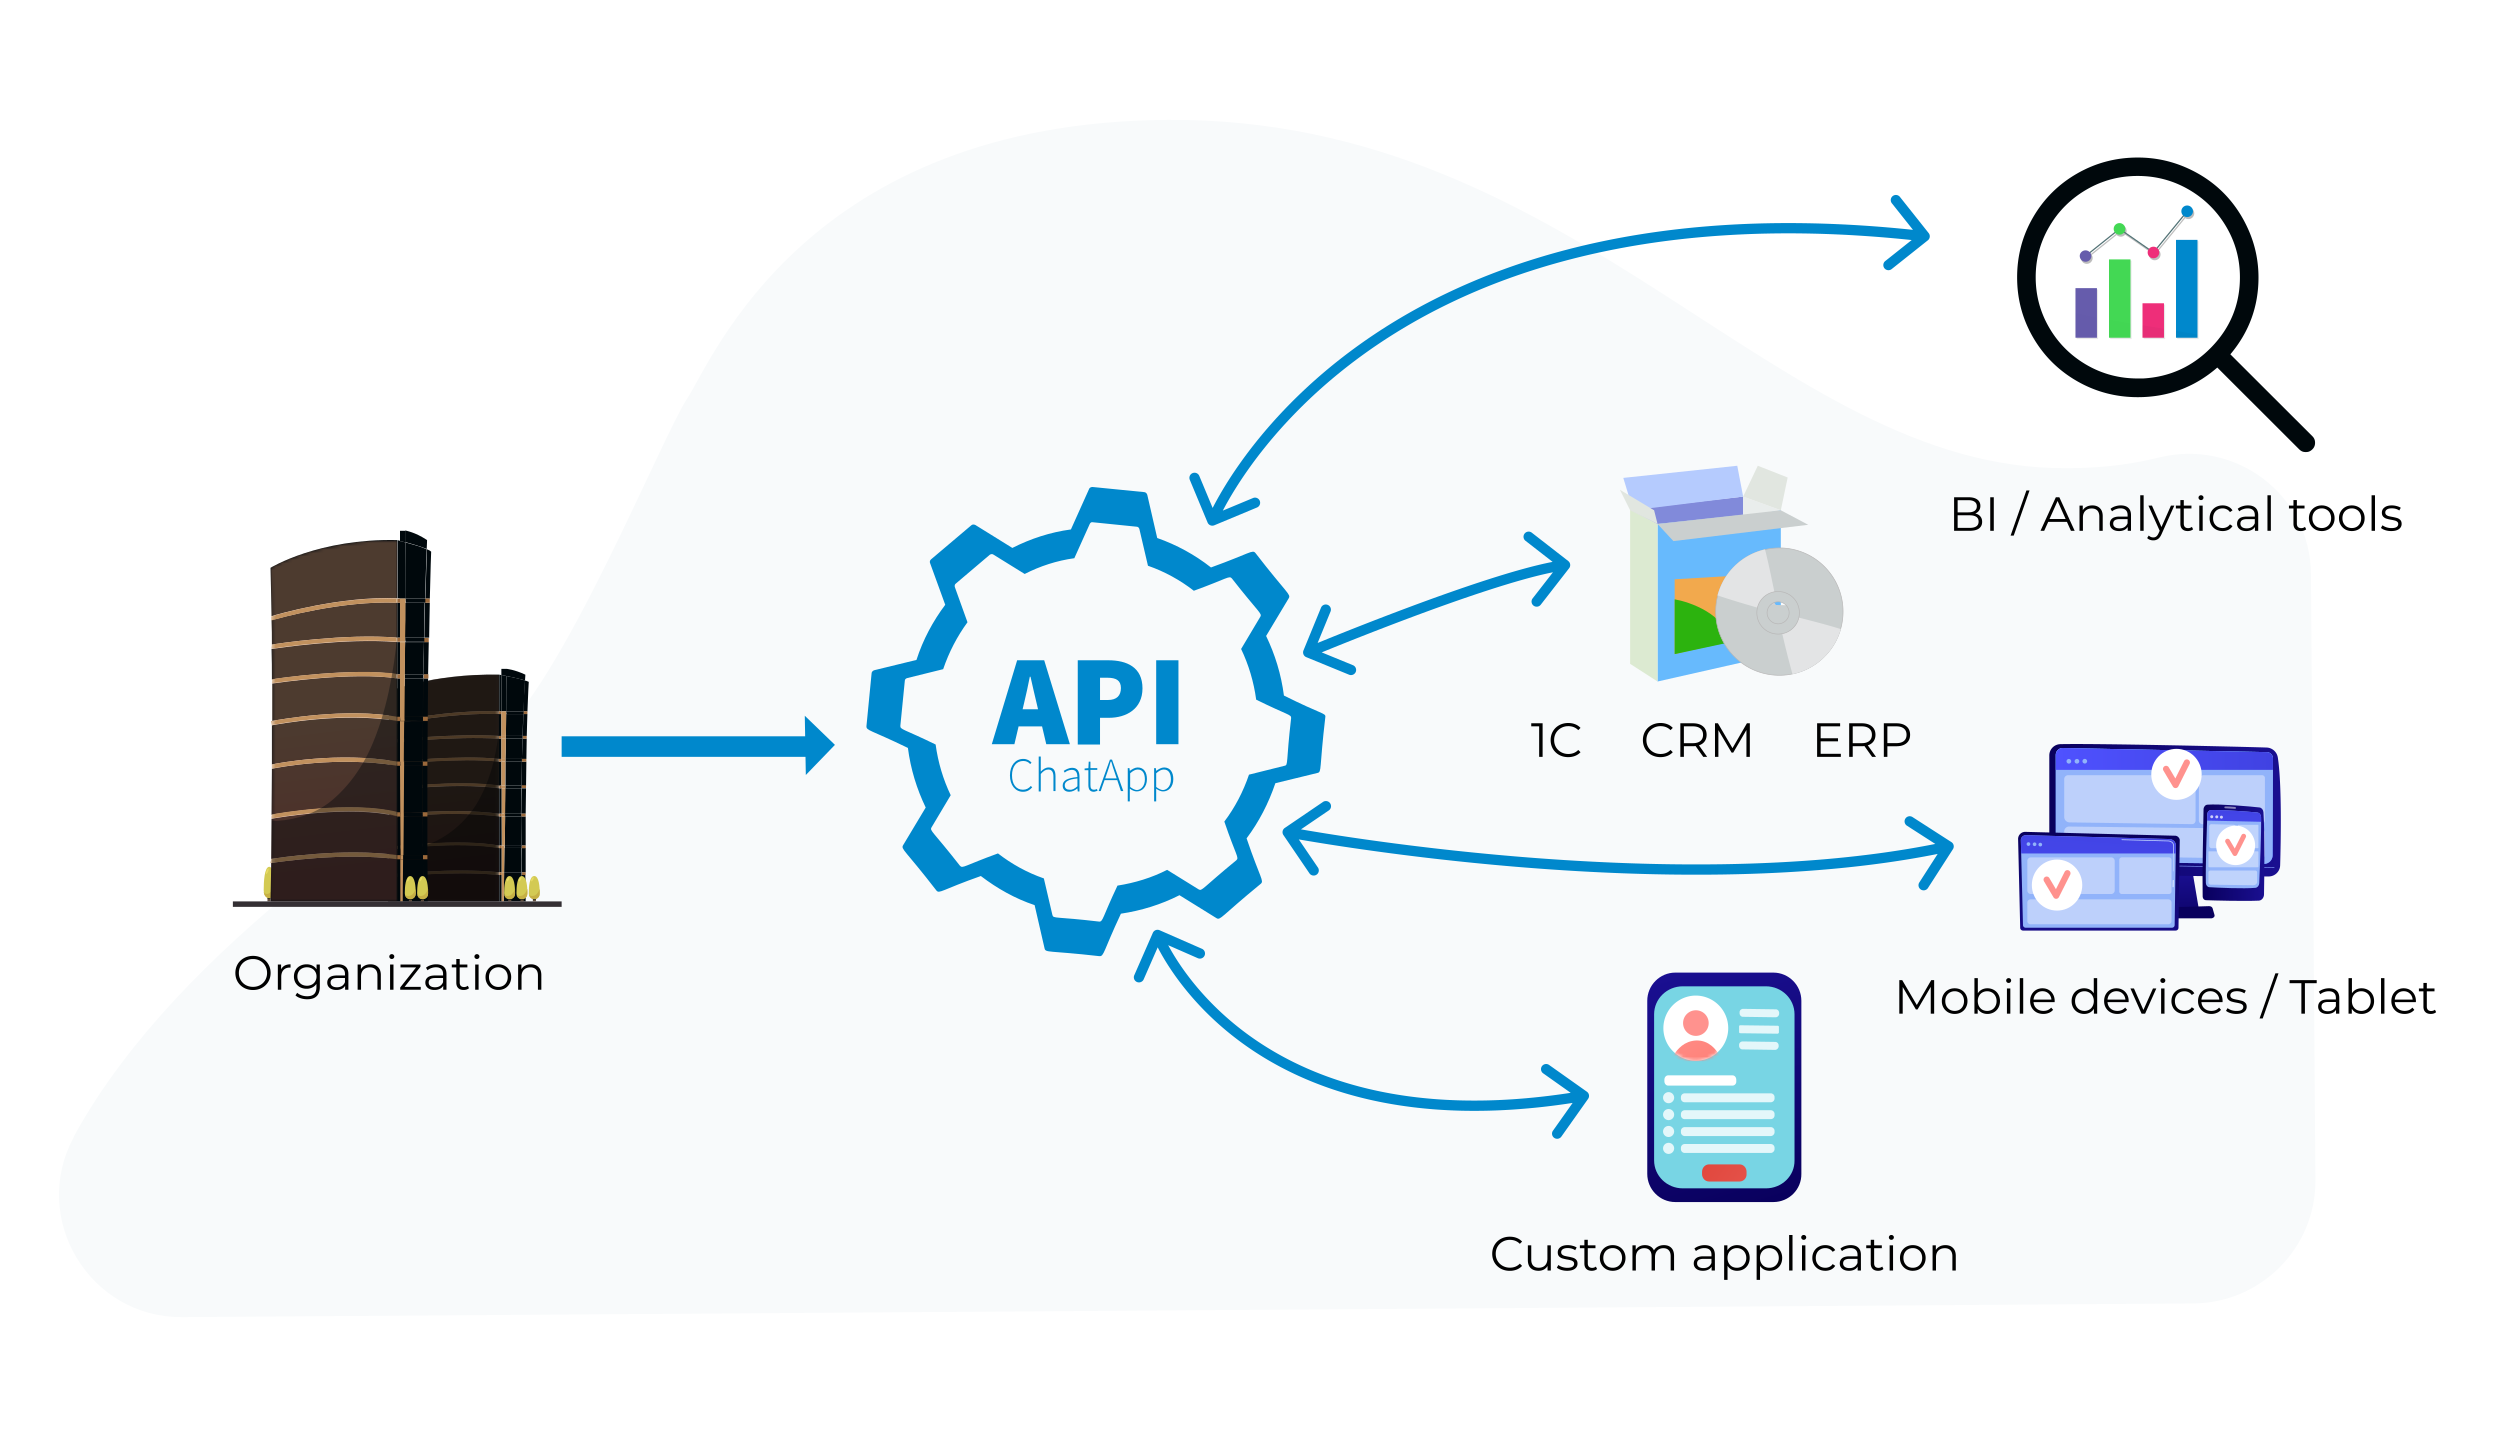 <svg width="730" height="420" fill="none" xmlns="http://www.w3.org/2000/svg"><path fill="#fff" d="M0 0h730v420H0z"/><path d="M674.8 167.705c-.1-23.1-21.9-39.7-44.4-34.1-10.5 2.6-19.7 3.1-27 3.1-84.9.6-142-102.5-262.4-101.7-105.4.7-132.8 69.8-140.3 81.3-7.6 11.5-36.6 84.1-56.7 100-20.1 15.9-91.1 58.4-122.3 115.3-.1.1-.1.3-.2.5-12.8 23.8 4.7 52.7 31.7 52.5l587.4-4c19.7-.2 35.6-16.3 35.5-35.9l-1.3-177z" fill="#F8FAFB"/><path d="M374.906 203.1c-.8-6.2-2.6-12-5.2-17.4l6.6-11c.7-1.2-.5-1.3-9.7-13.2-.9-1.1-1.4 0-13 4.2-4.7-3.7-10-6.6-15.7-8.6l-2.9-12.6c-.1-.4-.5-.8-.9-.8l-15.1-1.5c-.4 0-.9.2-1 .6l-5.3 11.8c-6 .8-11.8 2.7-17.1 5.4l-10.8-6.7c-.4-.2-.9-.2-1.2.1l-11.7 9.9c-.4.3-.5.8-.3 1.2l4.4 12.1c-3.6 4.8-6.5 10.2-8.4 16.1l-12.3 3c-.4.1-.8.5-.8.9l-1.5 15.4c-.1 1.4 1 1 12.1 6.4.8 6.2 2.6 12 5.2 17.4l-6.6 11c-.7 1.2.5 1.3 9.7 13.2.9 1.1 1.4-.1 13-4.2 4.7 3.6 10 6.6 15.7 8.5l2.9 12.6c.3 1.4 1.1.6 16 2.3 1.4.1 1.1-1.3 6.3-12.4 6-.9 11.8-2.7 17.1-5.4l10.8 6.7c1.2.7 1.2-.4 12.9-10 1.1-.9-.1-1.5-4.1-13.3 3.6-4.8 6.4-10.2 8.4-16.1l12.3-3c1.3-.3.5-1.1 2.3-16.4.1-1.1-1.1-.7-12.1-6.2zm2.1 6.6c-1.5 13-.8 13.7-1.9 13.9l-10.4 2.6c-1.7 5-4.1 9.6-7.2 13.7 3.4 10 4.4 10.5 3.5 11.3-10 8.2-10 9.1-11 8.5l-9.2-5.7c-4.5 2.3-9.4 3.8-14.5 4.6-4.5 9.5-4.2 10.6-5.4 10.5-12.7-1.5-13.3-.8-13.6-1.9l-2.5-10.7c-4.9-1.7-9.4-4.2-13.4-7.3-9.9 3.6-10.3 4.5-11.1 3.6-7.9-10.1-8.9-10.2-8.3-11.2l5.6-9.4c-2.2-4.6-3.7-9.6-4.4-14.8-9.4-4.6-10.4-4.3-10.3-5.5l1.3-13.1c0-.4.3-.7.7-.8l10.5-2.6c1.7-5 4.1-9.6 7.1-13.7l-3.7-10.3c-.1-.4 0-.8.3-1l9.9-8.4c.3-.2.7-.3 1-.1l9.2 5.7c4.5-2.3 9.4-3.9 14.5-4.6l4.5-10c.2-.4.5-.6.9-.5l12.8 1.3c.4 0 .7.3.8.7l2.5 10.7c4.9 1.7 9.4 4.2 13.4 7.3 9.9-3.6 10.3-4.5 11.1-3.6 7.9 10.1 8.9 10.2 8.3 11.2l-5.6 9.4c2.2 4.6 3.7 9.6 4.4 14.8 9.3 4.6 10.3 4.3 10.2 5.4z" fill="#08C"/><path d="M297.006 192.8h7.9l7.5 24.5h-6.9l-2.8-11.9c-.6-2.3-1.2-5.3-1.8-7.8h-.2c-.5 2.5-1.1 5.4-1.7 7.8l-2.8 11.9h-6.6l7.4-24.5zm-2.1 14.3h12v5h-12v-5zm19.7-14.3h9c5.4 0 10 2 10 8.2 0 6-4.7 8.6-9.8 8.6h-2.6v7.8h-6.5v-24.6h-.1zm8.9 11.6c2.6 0 3.8-1.3 3.8-3.5s-1.4-3-3.9-3h-2.2v6.5h2.3zm14.1-11.6h6.5v24.5h-6.5v-24.5zm-42.7 33.6c0-2.9 1.6-4.8 3.9-4.8 1.1 0 1.9.5 2.4 1.1l-.4.4c-.5-.6-1.2-.9-2-.9-2 0-3.3 1.6-3.3 4.2s1.2 4.2 3.2 4.2c1 0 1.7-.4 2.3-1.1l.4.4c-.7.8-1.5 1.3-2.7 1.3-2.2 0-3.8-1.9-3.8-4.8zm8.4-5.5h.6v4.4c.7-.7 1.4-1.2 2.3-1.2 1.4 0 2 .8 2 2.6v4.3h-.6v-4.2c0-1.4-.5-2.1-1.5-2.1-.8 0-1.4.4-2.2 1.3v5.1h-.6v-10.2zm7 8.5c0-1.5 1.3-2.2 4.3-2.5 0-1-.3-2.1-1.6-2.1-.9 0-1.7.4-2.1.8l-.3-.5c.5-.3 1.4-.9 2.5-.9 1.6 0 2.1 1.2 2.1 2.6v4.3h-.5l-.1-.9c-.7.6-1.5 1-2.4 1-1.1 0-1.9-.6-1.9-1.8zm4.3.2v-2.3c-2.8.3-3.7 1-3.7 2s.7 1.3 1.4 1.3c.8.1 1.5-.3 2.3-1zm3.2-.4v-4.3h-1.1v-.5l1.1-.1.1-1.9h.5v1.9h2v.5h-2v4.4c0 .9.2 1.4 1.1 1.4.2 0 .6-.1.8-.2l.2.5c-.4.1-.8.3-1.1.3-1.2 0-1.6-.8-1.6-2zm6.3-7.4h.6l3.3 9.2h-.7l-1.8-5.4c-.4-1.1-.7-2.1-1-3.2h-.2c-.3 1.1-.6 2.1-1 3.2l-1.9 5.4h-.6l3.3-9.2zm-1.8 5.5h4.1v.5h-4.1v-.5zm7-3h.5l.1.8c.7-.5 1.5-1 2.3-1 1.8 0 2.7 1.4 2.7 3.4 0 2.3-1.4 3.6-3 3.6-.6 0-1.3-.3-2-.8v3.7h-.6v-9.7zm5 3.3c0-1.7-.6-2.9-2.1-2.9-.7 0-1.4.4-2.2 1.1v4c.8.6 1.5.9 2 .9 1.3-.1 2.3-1.3 2.3-3.1zm2.7-3.3h.5l.1.8c.7-.5 1.5-1 2.3-1 1.8 0 2.7 1.4 2.7 3.4 0 2.3-1.4 3.6-3 3.6-.6 0-1.3-.3-2-.8v3.7h-.6v-9.7zm4.9 3.3c0-1.7-.6-2.9-2.1-2.9-.7 0-1.4.4-2.2 1.1v4c.8.6 1.5.9 2 .9 1.3-.1 2.3-1.3 2.3-3.1z" fill="#08C"/><g clip-path="url(#a)"><path opacity=".09" d="M612.606 84.521h-6.198a.035.035 0 0 0-.037.037v14.405c0 .022.015.037.037.037h6.198a.035.035 0 0 0 .037-.037V84.558a.035.035 0 0 0-.037-.037zm19.574 4.407h-6.198a.035.035 0 0 0-.037.037v9.998c0 .022.015.037.037.037h6.198a.035.035 0 0 0 .037-.037v-9.998a.035.035 0 0 0-.037-.037zm-9.783-12.815h-6.198a.035.035 0 0 0-.037.037v22.813c0 .022.015.037.037.037h6.198a.035.035 0 0 0 .037-.037V76.15c0-.022-.022-.037-.037-.037zm19.566-5.693h-6.198c-.022 0-.037.014-.037.036v28.507c0 .022.015.037.037.037h6.198a.035.035 0 0 0 .037-.037V70.456a.035.035 0 0 0-.037-.037z" fill="#000"/><path opacity=".26" d="M639.024 60.584a1.698 1.698 0 0 0-1.21 2.891l-7.705 9.407a1.729 1.729 0 0 0-.928-.274c-.512 0-.972.222-1.284.584l-7.141-4.962a1.696 1.696 0 0 0-1.492-2.507 1.7 1.7 0 0 0-1.699 1.694c0 .333.096.65.267.91l-7.274 5.827a1.724 1.724 0 0 0-1.203-.496c-.943 0-1.7.762-1.7 1.694 0 .939.765 1.693 1.7 1.693.935 0 1.7-.762 1.7-1.694 0-.332-.097-.65-.267-.909l7.274-5.827c.312.303.735.495 1.202.495.513 0 .973-.222 1.284-.584l7.141 4.962a1.697 1.697 0 0 0 1.492 2.507c.943 0 1.7-.762 1.7-1.694 0-.465-.186-.887-.49-1.19l7.705-9.406c.267.17.586.273.928.273a1.696 1.696 0 1 0 0-3.394z" fill="#000"/><path d="M612.272 84.144h-6.198a.035.035 0 0 0-.037.037v14.405c0 .022.015.037.037.037h6.198a.035.035 0 0 0 .037-.037V84.18a.035.035 0 0 0-.037-.037z" fill="#665CAC"/><path d="M631.846 88.551h-6.198a.035.035 0 0 0-.037.037v9.998c0 .022.015.037.037.037h6.198a.035.035 0 0 0 .037-.037v-9.998a.035.035 0 0 0-.037-.037z" fill="#EE2E79"/><path d="M622.063 75.736h-6.198c-.023 0-.037.015-.037.037v22.813c0 .022.014.037.037.037h6.198a.035.035 0 0 0 .037-.037V75.773c0-.022-.022-.037-.037-.037z" fill="#43D854"/><path d="M641.629 70.042h-6.198a.035.035 0 0 0-.037.037v28.507c0 .022.015.037.037.037h6.198a.035.035 0 0 0 .037-.037V70.079a.035.035 0 0 0-.037-.037z" fill="#08C"/><g opacity=".1" fill="#000"><path opacity=".1" d="M606 91.383v7.203c0 .022.015.037.037.037h6.198a.035.035 0 0 0 .037-.037V92.7c-2.093-.4-4.186-.836-6.272-1.317z"/><path opacity=".3" d="M628.751 95.495a475.17 475.17 0 0 1-3.185-.518v3.602c0 .022.015.037.037.037h6.198c.023 0 .037-.015.037-.037v-2.566c-1.024-.178-2.056-.348-3.087-.518z"/><path opacity=".1" d="M615.783 93.35v5.236c0 .022.015.037.037.037h6.198a.035.035 0 0 0 .037-.037v-4.17c-2.086-.34-4.179-.696-6.272-1.066z"/><path opacity=".3" d="M635.357 96.604v1.982c0 .022.015.037.037.037h6.198a.035.035 0 0 0 .037-.037v-.917c-2.086-.348-4.179-.71-6.272-1.065z"/></g><path d="M608.984 74.96a.2.2 0 0 1-.149-.067.18.18 0 0 1 .03-.259l10.021-8.023 9.887 6.87 9.738-11.899a.188.188 0 0 1 .26-.03.186.186 0 0 1 .03.26l-9.954 12.164-9.946-6.914-9.806 7.853a.162.162 0 0 1-.111.045z" fill="#527275"/><path d="M618.893 68.526c.939 0 1.7-.758 1.7-1.693 0-.936-.761-1.694-1.7-1.694s-1.7.758-1.7 1.694c0 .935.761 1.693 1.7 1.693z" fill="#43D854"/><path d="M628.81 75.418c.939 0 1.7-.758 1.7-1.693 0-.936-.761-1.694-1.7-1.694s-1.7.758-1.7 1.694c0 .935.761 1.693 1.7 1.693z" fill="#EE2E79"/><path d="M638.652 63.387c.939 0 1.7-.758 1.7-1.694 0-.935-.761-1.693-1.7-1.693-.938 0-1.699.758-1.699 1.693 0 .936.761 1.694 1.699 1.694z" fill="#08C"/><path d="M610.636 75.163a1.7 1.7 0 0 0-3.307-.786 1.7 1.7 0 0 0 3.307.786z" fill="#665CAC"/></g><path d="m675.238 127.401-23.974-23.942c5.478-6.496 8.217-13.972 8.217-22.429 0-4.76-.932-9.296-2.796-13.609-1.863-4.312-4.362-8.036-7.497-11.172-3.134-3.137-6.875-5.629-11.224-7.477-4.349-1.848-8.923-2.772-13.723-2.772-6.382 0-12.284 1.554-17.705 4.662-5.422 3.108-9.7 7.35-12.834 12.727C590.567 68.765 589 74.632 589 80.988s1.567 12.223 4.702 17.6c3.134 5.375 7.412 9.618 12.834 12.726 5.421 3.108 11.323 4.662 17.705 4.662 8.81 0 16.547-2.884 23.211-8.652l23.889 23.857c.226.224.466.406.72.546.254.14.522.224.805.252.282.028.564.028.847 0 .282-.028.55-.112.805-.252a3.26 3.26 0 0 0 .72-.546c.508-.504.762-1.134.762-1.89s-.254-1.386-.762-1.89zm-50.997-16.885c-5.422 0-10.42-1.33-14.995-3.99-4.574-2.661-8.189-6.259-10.843-10.795s-3.981-9.465-3.981-14.785 1.327-10.249 3.981-14.785 6.269-8.134 10.843-10.794c4.575-2.66 9.559-3.99 14.952-3.99 5.394 0 10.377 1.33 14.952 3.99 4.574 2.66 8.203 6.258 10.886 10.794 2.682 4.536 4.023 9.465 4.023 14.785 0 7.897-2.767 14.7-8.301 20.413-5.479 5.657-12.143 8.709-19.993 9.157h-1.524z" fill="#00080C"/><g clip-path="url(#b)"><path d="m627.038 252.84-1.42 12.717h16.459l-2.145-12.717h-12.894z" fill="url(#c)"/><path d="M598.396 220.596v29.97a4.549 4.549 0 0 0 4.43 4.547c10.951.282 49.255.965 59.682.811a3.346 3.346 0 0 0 3.296-3.25c.202-6.962.526-23.705-.681-31.479a3.44 3.44 0 0 0-3.293-2.914c-9.175-.291-49.781-1.224-60.199-.988a3.305 3.305 0 0 0-3.235 3.303z" fill="url(#d)"/><path d="M600.278 220.45v28.476a2.636 2.636 0 0 0 2.596 2.634l58.135.717a2.564 2.564 0 0 0 2.605-2.553l.098-28.221a1.874 1.874 0 0 0-1.829-1.881l-59.521-1.201a2.03 2.03 0 0 0-2.084 2.029z" fill="url(#e)"/><path d="M664.051 253.458s-.003 0 0 0l-63.773-1.086a.096.096 0 0 1-.093-.095c0-.051.042-.093.096-.093l63.773 1.087c.05 0 .092.044.092.095a.098.098 0 0 1-.095.092z" fill="#7D97F4"/><path d="M645.623 268.158h-24.088c-.656 0-1.146-.465-1.02-.966l.308-1.22c.093-.367.499-.639.978-.653l23.222-.725c.502-.017.947.252 1.056.633l.557 1.946c.143.506-.35.985-1.013.985z" fill="url(#f)"/><path d="M600.278 220.45v28.476a2.636 2.636 0 0 0 2.596 2.634l58.135.717a2.564 2.564 0 0 0 2.605-2.553l.098-28.221a1.874 1.874 0 0 0-1.829-1.881l-59.521-1.201a2.03 2.03 0 0 0-2.084 2.029z" fill="#91B3FA"/><path d="m663.698 224.803.011-3.306a1.872 1.872 0 0 0-1.829-1.878l-59.504-1.201a2.019 2.019 0 0 0-2.067 2.032v4.353h63.389z" fill="url(#g)"/><path d="M604.769 222.45a.68.68 0 1 0-1.324-.312.68.68 0 0 0 1.324.312zm2.361.001a.681.681 0 1 0-1.326-.312.681.681 0 0 0 1.326.312zm2.299-.049a.681.681 0 1 0-1.344-.218.681.681 0 0 0 1.344.218z" fill="#91B3FA"/><path d="m660.166 250.72-55.88-.806a1.552 1.552 0 0 1-1.532-1.553v-5.591a1.42 1.42 0 0 1 1.436-1.419l56.013.635a1.174 1.174 0 0 1 1.159 1.173v6.383c0 .658-.538 1.187-1.196 1.178zm-20.117-10.066-35.721-.513a1.596 1.596 0 0 1-1.574-1.595v-11.055c0-.624.507-1.131 1.131-1.131h35.926a1.3 1.3 0 0 1 1.3 1.299v11.951a1.049 1.049 0 0 1-1.062 1.044zm20.134.017h-17.019a1.09 1.09 0 0 1-1.09-1.089v-11.864c0-.748.608-1.355 1.356-1.355h17.112c.45 0 .817.367.817.817v12.312a1.175 1.175 0 0 1-1.176 1.179z" fill="#BDD0FB"/><path d="M589.896 270.904c0 .454.37.823.823.823h44.578a.824.824 0 0 0 .823-.823l.37-25.606c0-.454-.535-1.335-1.512-1.271l-43.561-1.125a2.082 2.082 0 0 0-1.521.604 2.07 2.07 0 0 0-.611 1.518l.611 25.88z" fill="url(#h)"/><path d="M590.711 270.115c0 .428.35.778.779.778h42.731a.78.78 0 0 0 .779-.778l.35-23.247c-.042-1.399-1.269-1.9-2.011-1.872l-41.754-1.12a1.458 1.458 0 0 0-1.499 1.492l.625 24.747z" fill="#91B3FA"/><path d="m635.316 249.214.034-2.329c-.042-1.399-1.269-1.909-2.011-1.878l-41.754-1.123a1.452 1.452 0 0 0-1.07.423c-.283.283-.44.683-.429 1.083l.096 3.827h45.134v-.003z" fill="url(#i)"/><path d="M634.541 259.071a.115.115 0 0 1-.115-.115l.028-1.884c0-.061.053-.112.115-.112.064 0 .114.053.112.115l-.028 1.884a.112.112 0 0 1-.112.112z" fill="#fff"/><path d="M634.608 254.452a.115.115 0 0 1-.115-.115l.106-7.22c-.002-.428-.131-.772-.386-1.016-.476-.456-1.232-.431-1.263-.431l-13.345-.358a.116.116 0 0 1-.112-.118c.003-.064.05-.117.118-.112l13.336.359c.084-.006.888-.02 1.423.495.302.288.456.686.456 1.181l-.106 7.223c.003.062-.051.112-.112.112zm-18.168 6.604h-23.404a1.053 1.053 0 0 1-1.054-1.053v-8.6c0-.582.471-1.052 1.054-1.052h23.404c.583 0 1.053.47 1.053 1.052v8.6c0 .58-.47 1.053-1.053 1.053z" fill="#BDD0FB"/><path d="M633.325 261.056H619.58a.756.756 0 0 1-.756-.756v-9.196c0-.417.338-.756.756-.756h13.745c.418 0 .756.339.756.756v9.196a.756.756 0 0 1-.756.756zm-.173 8.824h-40.243a.927.927 0 0 1-.927-.927v-5.411c0-.513.415-.927.927-.927h40.243c.512 0 .927.414.927.927v5.411a.926.926 0 0 1-.927.927z" fill="#BDD0FB"/><path d="M592.84 246.557a.535.535 0 1 0-1.057-.171.535.535 0 0 0 1.057.171zm1.638.344a.534.534 0 1 0-.755-.756.534.534 0 0 0 .755.756zm1.666.1a.534.534 0 1 0-.755-.756.534.534 0 0 0 .755.756z" fill="#91B3FA"/><path d="M635.532 233.563c4.065 0 7.36-3.335 7.36-7.449 0-4.115-3.295-7.45-7.36-7.45s-7.36 3.335-7.36 7.45c0 4.114 3.295 7.449 7.36 7.449z" fill="#fff"/><path d="M635.272 230.128a.907.907 0 0 1-.782-.448l-2.77-4.667a.928.928 0 0 1 .311-1.265.903.903 0 0 1 1.249.316l1.922 3.239 2.54-5.053a.905.905 0 0 1 1.224-.403.926.926 0 0 1 .397 1.24l-3.288 6.534a.906.906 0 0 1-.778.504c-.003.003-.014.003-.025.003z" fill="url(#j)"/><path d="M600.659 265.893c4.065 0 7.36-3.335 7.36-7.449s-3.295-7.449-7.36-7.449-7.36 3.335-7.36 7.449 3.295 7.449 7.36 7.449z" fill="#fff"/><path d="M600.401 262.458a.906.906 0 0 1-.781-.448l-2.77-4.663a.928.928 0 0 1 .311-1.266.903.903 0 0 1 1.249.317l1.921 3.239 2.54-5.053a.904.904 0 0 1 1.224-.404.929.929 0 0 1 .398 1.241l-3.288 6.533a.907.907 0 0 1-.779.504h-.025z" fill="url(#k)"/><path d="M643.435 236.348c-.095 4.485-.403 19.96-.257 25.441.017.583.414 1.047.91 1.067 2.456.095 11.463.333 15.482.134.837-.042 1.504-.834 1.521-1.814.084-4.708.268-17.95-.171-24.019-.054-.728-.541-1.304-1.163-1.377-2.674-.314-11.72-1.078-15.193-.815-.624.051-1.115.65-1.129 1.383z" fill="url(#l)"/><path d="M644.53 237.725c-.131 3.62-.548 15.666-.417 20.12.02.652.459 1.178 1.014 1.215 2.291.157 10.102.501 13.46.187.605-.056 1.078-.63 1.112-1.338.17-3.692.658-14.909.532-19.313-.02-.703-.485-1.276-1.084-1.338-2.476-.26-10.777-.879-13.631-.697-.537.034-.963.537-.986 1.164z" fill="#91B3FA"/><path opacity=".5" d="M649.507 235.752c0 .137.093.252.21.257.58.037 2.215.138 2.946.185.143.009.258-.143.23-.308l-.006-.028c-.019-.112-.098-.198-.196-.21-.492-.053-1.982-.198-2.971-.159-.12.008-.213.123-.213.263z" fill="#fff"/><path d="M660.253 239.968a60.425 60.425 0 0 0-.02-1.366c-.019-.703-.484-1.28-1.083-1.341-2.476-.261-10.777-.879-13.631-.697-.535.033-.961.54-.986 1.167-.019.563-.036 1.005-.067 1.881l15.787.356z" fill="url(#m)"/><path opacity=".42" d="M652.246 247.683h-6.455a.703.703 0 0 1-.692-.711v-5.666a.63.63 0 0 1 .636-.638l6.517.159a.671.671 0 0 1 .644.68v5.51a.657.657 0 0 1-.65.666zm6.996 0h-5.523a.251.251 0 0 1-.252-.252v-6.394c0-.109.087-.196.196-.196h5.593a.2.2 0 0 1 .199.199v6.433a.214.214 0 0 1-.213.21zm.008 5.554h-14.157a.225.225 0 0 1-.224-.224v-4.249c0-.101.082-.182.182-.182h14.191c.118 0 .213.095.213.212v4.242a.205.205 0 0 1-.205.201zm-1.31 5.257-12.415-.173c-.367-.006-.664-.275-.664-.602v-3.004c0-.291.263-.523.585-.523h13.06c.31 0 .56.224.562.501l.009 2.796c.005.56-.51 1.014-1.137 1.005z" fill="#fff"/><path opacity=".74" d="M645.994 238.896a.436.436 0 1 0-.334-.807.436.436 0 0 0 .334.807zm1.601-.054a.436.436 0 1 0-.616-.617.436.436 0 0 0 .616.617zm1.222.177a.437.437 0 1 0-.335-.807.437.437 0 0 0 .335.807z" fill="#fff"/><path d="M652.801 252.613c3.144 0 5.693-2.581 5.693-5.764 0-3.184-2.549-5.764-5.693-5.764-3.145 0-5.694 2.58-5.694 5.764 0 3.183 2.549 5.764 5.694 5.764z" fill="#fff"/><path d="M652.602 249.956a.705.705 0 0 1-.605-.347l-2.143-3.611a.72.72 0 0 1 .241-.98.703.703 0 0 1 .967.244l1.487 2.505 1.966-3.908a.705.705 0 0 1 .949-.313.717.717 0 0 1 .308.96l-2.543 5.056a.702.702 0 0 1-.602.389c-.008.005-.017.005-.025.005z" fill="url(#n)"/></g><path d="M517.805 351h-28.61c-4.522 0-8.195-3.695-8.195-8.242v-50.516c0-4.547 3.673-8.242 8.195-8.242h28.61c4.521 0 8.194 3.695 8.194 8.242v50.516c.071 4.547-3.603 8.242-8.194 8.242z" fill="url(#o)"/><path d="M515.626 347h-24.253c-4.62 0-8.373-3.657-8.373-8.157v-42.686c0-4.5 3.753-8.157 8.373-8.157h24.253c4.62 0 8.373 3.657 8.373 8.157v42.686c.072 4.5-3.681 8.157-8.373 8.157z" fill="#78D5E4"/><path d="M495.127 309.737c5.255 0 9.515-4.261 9.515-9.516a9.515 9.515 0 0 0-9.515-9.515 9.516 9.516 0 0 0 0 19.031z" fill="#fff"/><mask id="p" style="mask-type:alpha" maskUnits="userSpaceOnUse" x="485" y="290" width="20" height="20"><path d="M495.127 309.737c5.255 0 9.515-4.261 9.515-9.516a9.515 9.515 0 0 0-9.515-9.515 9.516 9.516 0 0 0 0 19.031z" fill="#fff"/></mask><g mask="url(#p)"><path d="M495.197 302.477a3.736 3.736 0 1 0 0-7.473 3.736 3.736 0 0 0 0 7.473z" fill="url(#q)"/><path d="M489.558 309.878h11.771c.705 0 1.128-.917.776-1.622-.987-1.832-3.102-4.511-6.767-4.44-3.524.141-5.568 2.537-6.626 4.299-.352.776.071 1.763.846 1.763z" fill="url(#r)"/></g><path opacity=".8" d="m518.457 297.049-9.515-.141c-.564 0-.987-.493-.987-1.057v-.282c0-.564.493-.987 1.057-.987l9.516.141c.563 0 .986.494.986 1.058v.282c-.07.563-.493.986-1.057.986zm.564 4.793-10.855-.141c-.211 0-.352-.141-.352-.352v-1.621c0-.212.141-.353.352-.353l10.925.141c.212 0 .353.141.353.353v1.621c-.071.211-.212.352-.423.352zm-.705 4.723-9.515-.141c-.564 0-.987-.493-.987-1.057v-.282c0-.564.493-.987 1.057-.987l9.516.141c.563 0 .986.493.986 1.057v.282c-.07.493-.493.987-1.057.987zm-1.269 15.295h-25.092a1.113 1.113 0 0 1-1.128-1.128v-.352c0-.634.493-1.128 1.128-1.128h25.092c.635 0 1.128.494 1.128 1.128v.352c0 .635-.493 1.128-1.128 1.128zm-29.815.282a1.62 1.62 0 1 0 0-3.241 1.62 1.62 0 0 0 0 3.241zm29.815 4.652h-25.092a1.113 1.113 0 0 1-1.128-1.128v-.352c0-.634.493-1.128 1.128-1.128h25.092c.635 0 1.128.494 1.128 1.128v.352c0 .635-.493 1.128-1.128 1.128zm-29.815.282a1.62 1.62 0 1 0 0-3.241 1.62 1.62 0 0 0 0 3.241zm29.815 4.652h-25.092a1.113 1.113 0 0 1-1.128-1.128v-.352c0-.634.493-1.128 1.128-1.128h25.092c.635 0 1.128.494 1.128 1.128v.352c0 .564-.493 1.128-1.128 1.128zm-29.815.282a1.62 1.62 0 1 0 0-3.241 1.62 1.62 0 0 0 0 3.241zm29.815 4.652h-25.092a1.113 1.113 0 0 1-1.128-1.128v-.352c0-.635.493-1.128 1.128-1.128h25.092c.635 0 1.128.493 1.128 1.128v.352c0 .564-.493 1.128-1.128 1.128zm-29.815.282a1.62 1.62 0 1 0 0-3.241 1.62 1.62 0 0 0 0 3.241z" fill="#fff"/><path d="M505.896 317h-18.798c-.618 0-1.098-.568-1.098-1.297v-.406c0-.729.48-1.297 1.098-1.297h18.798c.618 0 1.098.568 1.098 1.297v.406c.069.729-.48 1.297-1.098 1.297z" fill="#fff"/><path d="M507.97 345h-8.944c-1.118 0-2.026-.97-2.026-2.164v-.672c0-1.194.908-2.164 2.026-2.164h8.944c1.118 0 2.026.97 2.026 2.164v.672c.07 1.119-.838 2.164-2.026 2.164z" fill="url(#s)"/><g clip-path="url(#t)"><path d="M79 261.8h-.9v1.4h.9v-1.4z" fill="#604D3F"/><path d="M78.1 262.1v.2s.4.4.9 0v-.4l-.9.2z" fill="#00080C"/><path d="M78.6 253.1c-1.4.1-1.6 4.4-1.6 6.8 0 2.4 1.6 2.4 1.6 2.4s1.6 0 1.6-2.4c0-2.5-.2-6.8-1.6-6.8z" fill="#D3CA53"/><path d="M80 258.5c-.4 1.4-1 2.3-1.8 2.5-.4.1-.9 0-1.2-.5.3 1.8 1.5 1.7 1.5 1.7s1.6 0 1.6-2.4V258c0 .2 0 .4-.1.5z" fill="#C6B044"/><path d="M78.2 254.7c-.2.4-.4.6-.5.5-.1-.2 0-.7.2-1.1.2-.4.4-.6.5-.5.1.2 0 .7-.2 1.1z" fill="#E8DB64"/><path d="M152.8 208.5h1.2c-.1 2-.1 4.3-.2 6.9v-.5h-1.2c.1-2.4.2-4.5.2-6.4zm-.2 7.2h1.2c0 1.9-.1 4-.1 6.2v-.3h-1.3c.1-2.1.1-4.1.2-5.9zm-.2 6.7h1.3c0 2.3-.1 4.8-.1 7.4v-.3h-1.3c0-2.6.1-4.9.1-7.1zm-.1 7.8h1.3c0 2.3-.1 4.8-.1 7.4h-1.3c0-2.6.1-5.1.1-7.4zm1.2 33h-1c-.1-2.6-.1-5.2-.2-7.7h1.1c.1 2.5.1 5.1.1 7.7zm-1.3-24.8h1.3v8.5h-1.2c-.1-3-.1-5.8-.1-8.5zm1.3 16.3h-1.1c0-2.4-.1-4.8-.1-7.1h1.2v7.1zm-7 .8v7.7h-.7v-7.7h.7zm0-7.9v7.1h-.7v-7.1h.7zm0-9.2v8.5h-.7v-8.5h.7zm0-8.2v7.4h-.7v-7.4h.7zm-.1-7.8v7h-.7v-7h.7zm0-6.7v5.9h-.7v-5.9h.7zm0-7.2v6.4h-.7v-6.4h.7zm0-11.4v10.6h-.6V197s.2.1.6.1zm8 2s-.2 3.1-.4 8.9v-.3h-1.2c.2-4.2.3-7.3.4-9 .6.1.9.3 1.2.4z" fill="#00080C"/><path d="M152.5 263.2h-5.4s0-3 .1-7.7h5.1c.1 2.5.2 5.1.2 7.7zm-.2-8.5h-5.1c0-2.1.1-4.5.1-7.1h4.9c.1 2.3.1 4.7.1 7.1zm0-7.8h-4.9c0-2.7.1-5.5.1-8.5h4.8c-.1 2.7-.1 5.5 0 8.5zm-4.8-16.7h4.7c0 2.4 0 4.8-.1 7.4h-4.8c.2-2.4.2-4.9.2-7.4zm.1-7.8h4.8c0 2.2-.1 4.6-.1 7h-4.7v-7zm.1-6.7h4.9c-.1 1.9-.1 3.8-.2 5.9h-4.8c.1-2 .1-4 .1-5.9zm.1-7.2h5c-.1 1.9-.1 4.1-.2 6.4h-4.9c0-2.2.1-4.4.1-6.4zm5.5-9.8c-.1 1.7-.3 4.8-.4 9h-5.1c0-4.1.1-7.7.1-10.3 1.6.3 3.9.8 5.4 1.3z" fill="#00080C"/><path d="M153.4 197s0 .6-.1 1.7c-1.5-.5-3.7-.9-5.4-1.3v-2.1s2.3.2 5.5 1.7zm-7-1.7h1.5v2.1c-.6-.1-1.1-.2-1.5-.3v-1.8z" fill="#00080C"/><path d="M147.9 197.4c0 2.6 0 6.2-.1 10.3h-1.4v-10.6c.4.1.9.2 1.5.3zm-2.1 58.1v7.7h-32.5s.1-2.7.1-7c1.8-.2 18.6-2.1 32.4-.7z" fill="#00080C"/><path d="M145.8 247.6v7.1c-14-1.4-31.1.6-32.3.7 0-2.1.1-4.6.1-7.4 1.3-.1 20.2-2.5 32.2-.4z" fill="#00080C"/><path d="M145.8 238.4v8.5c-12-2.1-30.8.3-32.2.4 0-2.6.1-5.5.1-8.4 1.4-.2 16.7-2.4 32.1-.5z" fill="#00080C"/><path d="M145.8 230.2v7.4c-15.4-1.9-30.6.3-32.1.5v-7.2c1.2-.1 18.6-2.5 32.1-.7z" fill="#00080C"/><path d="M145.8 222.4v7c-13.2-1.7-29.9.5-32 .8v-6.9c1.1-.2 20.6-2.2 32-.9zm0-25.4v10.7c-14.5-.5-30.7 2.9-32.2 3.2-.1-3.1-.1-6.1-.3-8.9 0 .1 12.1-5.3 32.5-5z" fill="#00080C"/><path d="M145.8 208.5v6.4c-13.3-.8-31 1.1-32.1 1.3 0-1.5 0-3-.1-4.4 1.6-.4 17.8-3.8 32.2-3.3zm0 7.2v5.9c-11.5-1.2-30.9.8-32 .9v-5.6c1.1-.1 18.7-2 32-1.2z" fill="#00080C"/><path d="M154 207.7v.8h-1.2v-.8h1.2zm-.2 7.2v.8h-1.2v-.8h1.2zm-.1 6.7v.8h-1.3v-.8h1.3zm-.1 7.8v.7h-1.3v-.8h1.3v.1zm-.1 8.2v.8h-1.3v-.8h1.3zm0 17.9h-1.1v-.8h1.1v.8zm0-8.6v.8h-1.2v-.8h1.2z" fill="#9B693B"/><path d="M147.8 207.7h5.1v.8h-5c-.1-.3-.1-.5-.1-.8zm-.1 7.2h4.9v.8h-4.9v-.8zm4.7 6.7v.8h-4.8v-.8h4.8zm-.1 33.1v.8h-5.1v-.8h5.1zm-4.7-25.3h4.7v.8h-4.7c-.1-.3 0-.5 0-.8zm4.7 18.2h-4.9v-.8h4.9v.8zm-.1-10v.8h-4.8v-.8h4.8z" fill="#00080C"/><path d="M146.4 208.5h1.4c0 2 0 4.2-.1 6.4h-1.3v-6.4zm0 7.2h1.3c0 1.9 0 3.9-.1 5.9h-1.2v-5.9zm0 6.7h1.2c0 2.3-.1 4.7-.1 7h-1.1v-7zm.1 7.8h1.1c0 2.5-.1 5-.1 7.4h-1v-7.4zm0 8.2h1c0 3-.1 5.8-.1 8.5h-.8l-.1-8.5zm0 9.2h.8c0 2.6-.1 5-.1 7.1h-.7v-7.1zm0 7.9h.7c-.1 4.7-.1 7.7-.1 7.7h-.6v-7.7zm-.1-47.8h1.4v.8h-1.4v-.8z" fill="#C1915E"/><path d="M146.4 214.9h1.3v.8h-1.3v-.8zm0 6.7h1.2v.8h-1.2v-.8zm.1 7.8h1.1v.8h-1.1v-.8zm0 8.2h1v.8h-1v-.8zm0 9.3h.8v.8h-.8v-.8zm0 7.8h.7v.8h-.7v-.8z" fill="#C1915E"/><path d="M146.5 254.7v.8h-.7v-.8h.7zm0-7.8v.8h-.7v-.8h.7zm0-9.3v.8h-.7v-.8h.7zm0-8.2v.8h-.7v-.8h.7zm-.1-7.8v.8h-.7v-.8h.7zm0-6.7v.8h-.7v-.8h.7zm0-7.2v.8h-.7v-.8h.7z" fill="#9B693B"/><path d="M113.7 230.1v.8h-.1l-.1-.8c0 .1.1.1.2 0zm0-7.6v.8h-.1l.1-.8zm0 15.6v.8h-.1v-.8h.1zm0-21.9v.8h-.1l.1-.8c-.1 0-.1 0 0 0zm-.1 31.1v.8h-.1l.1-.8c-.1 0-.1 0 0 0zm0-36.4v.8h-.1v-.7l.1-.1zm-.1 44.5v.8h-.1l.1-.8c-.1 0-.1 0 0 0z" fill="#C1915E"/><mask id="v" style="mask-type:alpha" maskUnits="userSpaceOnUse" x="113" y="196" width="33" height="68"><path d="M113.3 263.2s.9-37.7 0-61.2c0 0 12.1-5.4 32.4-5v66.2h-32.4z" fill="url(#u)"/></mask><g mask="url(#v)"><path opacity=".3" d="M113.3 263.2s.9-37.7 0-61.2c0 0 12.1-5.4 32.4-5v66.2h-32.4z" fill="url(#w)"/><path d="M145.8 214.9v.8c-13.2-.8-30.9 1.1-32.1 1.3v-.8c1.1-.2 18.7-2.1 32.1-1.3zm0-7.2v.8c-14.4-.5-30.6 2.9-32.2 3.2v-.8c1.4-.3 17.6-3.7 32.2-3.2zm-.1 47.8c-13.7-1.3-30.5.5-32.2.7v-.8c1.2-.1 18.3-2.1 32.3-.7l-.1.8zm0-33.1c-11.3-1.2-30.8.8-32 .9v-.8c1.2-.1 20.6-2.2 32-.9v.8zm-32 15.7c1.4-.2 16.7-2.4 32.1-.5v.8h-.1c-15.3-1.8-30.6.3-32 .5v-.8zm0-8c2.1-.3 18.9-2.4 32-.8v.8h-.1c-13.4-1.7-30.8.6-32 .8.1-.2.1-.5.1-.8zm-.1 17.2c1.3-.2 20.2-2.6 32.2-.4v.8h-.1c-11.8-2.1-30.8.3-32.1.4v-.8z" fill="#C1915E"/><path opacity=".4" d="M139 235c-2.4 3.8-5.6 7-9.7 9.5-4.2 2.6-9.3 3.7-14.4 4-.5 0-.9 0-1.4-.1-.1 8.8-.3 14.9-.3 14.9h32.4v-49.4c-.8 7.3-2.6 14.6-6.6 21.1z" fill="#00080C"/></g><mask id="y" style="mask-type:alpha" maskUnits="userSpaceOnUse" x="113" y="196" width="33" height="68"><path d="M113.3 263.2s.9-37.7 0-61.2c0 0 12.1-5.4 32.4-5v66.2h-32.4z" fill="url(#x)"/></mask><g mask="url(#y)"><path opacity=".6" d="M113.3 263.2s.9-37.7 0-61.2c0 0 12.1-5.4 32.4-5v66.2h-32.4z" fill="url(#z)"/></g><path d="M124.1 176h1.4c-.1 3.2-.1 6.8-.2 10.9v-.7h-1.4c0-3.7.1-7.1.2-10.2zm-.3 11.5h1.4c-.1 3-.1 6.3-.2 9.9v-.4h-1.4c.1-3.4.2-6.6.2-9.5zm-.2 10.6h1.4c0 3.7-.1 7.6-.1 11.7v-.5h-1.4c0-3.9.1-7.6.1-11.2zm-.1 12.5h1.4c0 3.7-.1 7.7-.1 11.8h-1.4c0-4.1 0-8.1.1-11.8zm1.4 52.6h-1.2c-.1-4.2-.1-8.3-.2-12.3h1.3c.1 4 .1 8.1.1 12.3zm-1.5-39.6h1.4v13.6h-1.4v-13.6zm1.4 26.1h-1.3c0-3.8-.1-7.6-.1-11.3h1.4v11.3zm-7.9 1.2v12.3h-.9v-12.3h.9zm0-12.5v11.3h-.8v-11.3h.8zm-.1-14.8v13.6h-.9v-13.6h.9zm0-13v11.8h-.8v-11.8h.8zm0-12.5v11.2h-.8v-11.2h.8zm0-10.6v9.4h-.8v-9.4h.8zm0-11.5v10.2h-.8V176h.8zm0-18.1v16.8h-.7v-17c-.1 0 .2.1.7.2zm9.1 3.2s-.2 4.9-.4 14.2v-.5h-1.3c.2-6.7.4-11.6.5-14.4.5.2.9.4 1.2.7z" fill="#00080C"/><path d="M123.8 263.2h-6.2s0-4.8.1-12.3h5.9c0 4 .1 8.1.2 12.3zm-.3-13.5h-5.8c0-3.3.1-7.1.1-11.3h5.6c.1 3.7.1 7.4.1 11.3zm-.1-12.5h-5.6c0-4.2.1-8.8.1-13.6h5.5v13.6zm-5.3-26.6h5.4c0 3.8-.1 7.7-.1 11.8H118c0-3.9 0-7.9.1-11.8zm.1-12.5h5.4c-.1 3.5-.1 7.3-.1 11.2h-5.4c0-3.7 0-7.5.1-11.2zm.1-10.6h5.5c-.1 3-.1 6.1-.2 9.4h-5.5c.1-3.2.1-6.4.2-9.4zm0-11.5h5.7c-.1 3.1-.2 6.5-.2 10.2h-5.6c.1-3.5.1-7 .1-10.2zm6.3-15.6c-.1 2.8-.3 7.7-.5 14.4h-5.8c0-6.6.1-12.3.1-16.4 1.9.5 4.5 1.2 6.2 2z" fill="#00080C"/><path d="M124.7 157.7s0 .9-.1 2.6c-1.7-.7-4.3-1.5-6.2-2v-3.4c.1.1 2.7.4 6.3 2.8z" fill="#00080C"/><path d="M116.8 155h1.7v3.4c-.7-.2-1.3-.3-1.7-.4v-3z" fill="#00080C"/><path d="M118.4 158.4c0 4.1 0 9.8-.1 16.4h-1.6V158c.5 0 1.1.2 1.7.4zm-2.4 92.5v12.3H79s.1-4.2.2-11.2c1.9-.3 21.2-3.2 36.8-1.1z" fill="#00080C"/><path d="M116 238.4v11.3c-15.9-2.2-35.4.9-36.8 1.1 0-3.4.1-7.4.1-11.7 1.5-.3 23.1-4.1 36.6-.7h.1z" fill="#00080C"/><path d="M116 223.6v13.6c-13.7-3.4-35.1.4-36.7.7 0-4.2.1-8.7.1-13.4 1.7-.4 19.1-3.8 36.6-.9z" fill="#00080C"/><path d="M116 210.6v11.8c-17.5-3-34.9.5-36.6.8v-11.4c1.5-.3 21.2-4 36.6-1.2z" fill="#00080C"/><path d="M116 198.1v11.2c-15-2.7-34.2.8-36.5 1.2v-10.9c1.4-.2 23.5-3.5 36.5-1.5zm0-40.4v17c-16.6-.7-35 4.7-36.7 5.2-.1-4.9-.2-9.7-.3-14.1 0 0 13.9-8.6 37-8.1z" fill="#00080C"/><path d="M116 176v10.2c-15.2-1.3-35.4 1.8-36.6 2 0-2.4 0-4.8-.1-7.1 1.8-.5 20.4-5.8 36.7-5.1zm0 11.5v9.4c-13.1-2-35.2 1.2-36.6 1.5 0-3 0-5.9-.1-8.9 1.5-.2 21.7-3.3 36.7-2z" fill="#00080C"/><path d="M125.5 174.8v1.2h-1.4v-1.2h1.4zm-.3 11.4v1.3h-1.4v-1.2h1.4v-.1zm-.1 10.7v1.2h-1.4v-1.2h1.4zm-.2 12.4v1.2h-1.4v-1.2h1.4zm-.1 13.1v1.2h-1.4v-1.2h1.4zm0 28.5h-1.3v-1.2h1.3v1.2zm0-13.7v1.2h-1.4v-1.2h1.4z" fill="#9B693B"/><path d="M118.4 174.8h5.8v1.2h-5.7c-.1-.4-.1-.8-.1-1.2zm-.1 11.4h5.6v1.2h-5.5c-.1-.4-.1-.8-.1-1.2zm5.3 10.7v1.2h-5.4v-1.2h5.4zm-.1 52.8v1.2h-5.9v-1.2h5.9zm-5.4-40.4h5.4v1.2h-5.4v-1.2zm5.3 29.1h-5.6v-1.2h5.6v1.2zm0-16v1.2h-5.5v-1.2h5.5z" fill="#00080C"/><path d="M116.8 176h1.6c0 3.2 0 6.7-.1 10.2h-1.5V176zm0 11.5h1.5c0 3.1-.1 6.2-.1 9.4h-1.4v-9.4zm0 10.6h1.4c0 3.7-.1 7.5-.1 11.2h-1.3v-11.2zm0 12.5h1.2c0 4-.1 7.9-.1 11.8h-1.1v-11.8zm0 13h1.2c0 4.7-.1 9.3-.1 13.6h-1l-.1-13.6zm.1 14.8h1c0 4.1-.1 7.9-.1 11.3h-.8l-.1-11.3zm0 12.5h.8c-.1 7.6-.1 12.3-.1 12.3h-.7v-12.3zm-.1-76.1h1.6v1.2h-1.6v-1.2zm0 11.4h1.5v1.2h-1.5v-1.2zm0 10.7h1.4v1.2h-1.4v-1.2zm0 12.4h1.3v1.2h-1.2l-.1-1.2zm0 13.1h1.2v1.2h-1.1v-1.2h-.1zm.1 14.8h1v1.2h-1v-1.2z" fill="#C1915E"/><path d="M116.9 249.7h.8v1.2h-.8v-1.2z" fill="#C1915E"/><path d="M116.9 249.7v1.2h-.9v-1.2h.9zm0-12.5v1.2h-.9v-1.2h.9zm-.1-14.8v1.2h-.8v-1.2h.8zm0-13.1v1.2h-.8v-1.2h.8zm0-12.4v1.2h-.8v-1.2h.8zm0-10.7v1.2h-.8v-1.2h.8zm0-11.4v1.2h-.8v-1.2h.8z" fill="#9B693B"/><path d="M79.5 210.5v1.3h-.1l-.2-1.2c.1 0 .1-.1.3-.1zm0-12.2v1.2h-.1l.1-1.2c-.1 0-.1 0 0 0zm0 24.9v1.2h-.1v-1.2h.1zm-.1-35v1.2h-.1l.1-1.2c0 .1 0 0 0 0zm0 49.6v1.2h-.1l.1-1.2c-.1.1-.1.1 0 0zm-.1-57.9v1.2h-.1V180s.1 0 .1-.1zm-.1 70.9v1.2H79l.2-1.2c-.1 0 0 0 0 0z" fill="#C1915E"/><mask id="B" style="mask-type:alpha" maskUnits="userSpaceOnUse" x="79" y="157" width="37" height="107"><path d="M79 263.2s1-60.1 0-97.4c0 0 13.8-8.6 37-8v105.5H79v-.1z" fill="url(#A)"/></mask><g mask="url(#B)"><path opacity=".3" d="M79 263.2s1-60.1 0-97.4c0 0 13.8-8.6 37-8v105.5H79v-.1z" fill="url(#C)"/><path d="M116 186.2v1.2c-15-1.3-35.2 1.8-36.6 2v-1.2c1.3-.2 21.5-3.3 36.6-2zm0-11.4v1.2c-16.4-.7-34.9 4.6-36.7 5.2V180c1.7-.6 20.2-6 36.7-5.2zm0 76.1c-15.6-2.1-34.8.8-36.8 1.1v-1.2c1.4-.2 20.9-3.3 36.8-1.1v1.2zm0-52.8c-12.9-2-35.1 1.2-36.5 1.4v-1.2c1.3-.2 23.5-3.4 36.6-1.5l-.1 1.3zm-36.5 25.1c1.6-.3 19-3.8 36.6-.8v1.2h-.1c-17.4-2.9-34.9.5-36.5.8v-1.2zm0-12.7c2.4-.4 21.5-3.9 36.5-1.2v1.2c-15.3-2.8-35.1.9-36.5 1.2v-1.2zm-.1 27.3c1.5-.3 23-4.1 36.7-.7v1.2h-.1c-13.5-3.4-35.1.4-36.6.7-.1-.3-.1-.7 0-1.2z" fill="#C1915E"/><path opacity=".4" d="M108.3 218.3c-2.7 6-6.4 11.1-11 15.1-4.8 4.1-10.6 5.9-16.4 6.3-.5 0-1.1 0-1.5-.1-.1 14-.3 23.7-.3 23.7h37v-78.7c-1.1 11.7-3.2 23.3-7.8 33.7z" fill="#00080C"/></g><path d="M164 263.2H68v1.6h96v-1.6z" fill="#342F33"/><path d="M123.8 262.2h-.9v1h.9v-1z" fill="#604D3F"/><path d="M122.9 262.5v.2s.4.3.9 0v-.3l-.9.1z" fill="#00080C"/><path d="M123.4 255.8c-1.4 0-1.6 3.2-1.6 5 0 1.8 1.6 1.7 1.6 1.7s1.6 0 1.6-1.7c0-1.8-.2-4.9-1.6-5z" fill="#D3CA53"/><path d="M124.9 259.8c-.4 1-1 1.7-1.8 1.8-.4.1-.9 0-1.2-.3.3 1.3 1.5 1.3 1.5 1.3s1.6 0 1.6-1.7v-1.3c-.1 0-.1.1-.1.2z" fill="#C6B044"/><path d="M123 257c-.2.3-.4.5-.5.3-.1-.1 0-.5.2-.8.2-.3.4-.5.5-.3.1.2 0 .5-.2.8z" fill="#E8DB64"/><path d="M120.3 262.2h-.9v1h.9v-1z" fill="#604D3F"/><path d="M119.4 262.5v.2s.4.3.9 0v-.3l-.9.1z" fill="#00080C"/><path d="M119.8 255.8c-1.4 0-1.6 3.2-1.6 5 0 1.8 1.6 1.7 1.6 1.7s1.6 0 1.6-1.7c0-1.8-.2-4.9-1.6-5z" fill="#D3CA53"/><path d="M121.3 259.8c-.4 1-1 1.7-1.8 1.8-.4.1-.9 0-1.2-.3.3 1.3 1.5 1.3 1.5 1.3s1.6 0 1.6-1.7v-1.3c-.1 0-.1.1-.1.2z" fill="#C6B044"/><path d="M119.4 257c-.2.3-.4.5-.5.3-.1-.1 0-.5.2-.8.2-.3.4-.5.5-.3.1.2 0 .5-.2.8z" fill="#E8DB64"/><path d="M152.9 262.2h-.9v1h.9v-1z" fill="#604D3F"/><path d="M152 262.5v.2s.4.3.9 0v-.3l-.9.1z" fill="#00080C"/><path d="M152.4 255.8c-1.4 0-1.6 3.2-1.6 5 0 1.8 1.6 1.7 1.6 1.7s1.6 0 1.6-1.7c0-1.8-.2-4.9-1.6-5z" fill="#D3CA53"/><path d="M153.9 259.8c-.4 1-1 1.7-1.8 1.8-.4.1-.9 0-1.2-.3.3 1.3 1.5 1.3 1.5 1.3s1.6 0 1.6-1.7v-1.3c-.1 0-.1.1-.1.2z" fill="#C6B044"/><path d="M152 257c-.2.3-.4.5-.5.3-.1-.1 0-.5.2-.8.2-.3.4-.5.5-.3.1.2 0 .5-.2.8z" fill="#E8DB64"/><path d="M156.5 262.2h-.9v1h.9v-1z" fill="#604D3F"/><path d="M155.6 262.4v.2s.4.3.9 0v-.3l-.9.1z" fill="#00080C"/><path d="M156 255.8c-1.4 0-1.6 3.2-1.6 5 0 1.8 1.6 1.7 1.6 1.7s1.6 0 1.6-1.7c0-1.8-.2-5-1.6-5z" fill="#D3CA53"/><path d="M157.5 259.8c-.4 1-1 1.7-1.8 1.8-.4.1-.9 0-1.2-.3.3 1.3 1.5 1.3 1.5 1.3s1.6 0 1.6-1.7v-1.3c-.1 0-.1.1-.1.2z" fill="#C6B044"/><path d="M155.6 257c-.2.3-.4.5-.5.3-.1-.1 0-.5.2-.8.2-.3.4-.5.5-.3.1.2 0 .5-.2.8z" fill="#E8DB64"/><path d="M149.3 262.2h-.9v1h.9v-1z" fill="#604D3F"/><path d="M148.4 262.5v.2s.4.3.9 0v-.3l-.9.1z" fill="#00080C"/><path d="M148.8 255.8c-1.4 0-1.6 3.2-1.6 5 0 1.8 1.6 1.7 1.6 1.7s1.6 0 1.6-1.7c0-1.8-.2-4.9-1.6-5z" fill="#D3CA53"/><path d="M150.3 259.8c-.4 1-1 1.7-1.8 1.8-.4.1-.9 0-1.2-.3.3 1.3 1.5 1.3 1.5 1.3s1.6 0 1.6-1.7v-1.3c-.1 0-.1.1-.1.2z" fill="#C6B044"/><path d="M148.5 257c-.2.3-.4.5-.5.3-.1-.1 0-.5.2-.8.2-.3.4-.5.5-.3.1.2-.1.5-.2.8z" fill="#E8DB64"/></g><path fill="#08C" d="M164 215h75v6h-75z"/><path d="m243.8 217.5-8.5 8.8-.3-17.3 8.8 8.5z" fill="#08C"/><path fill-rule="evenodd" clip-rule="evenodd" d="m354.09 148.316-3.898-9.354a1.499 1.499 0 1 0-2.769 1.153l5.192 12.462a1.501 1.501 0 0 0 1.962.808l12.461-5.193a1.499 1.499 0 1 0-1.153-2.769l-8.823 3.676c.122-.235.252-.481.389-.737 1.447-2.703 3.704-6.56 6.931-11.138 6.454-9.156 16.783-21.19 32.26-32.643 30.467-22.546 81.025-42.944 161.571-34.488l-7.716 6.131a1.5 1.5 0 0 0 1.867 2.349l10.569-8.399a1.5 1.5 0 0 0 .241-2.107l-8.398-10.57a1.5 1.5 0 0 0-2.349 1.867l6.16 7.752c-81.268-8.545-132.605 12.021-163.729 35.053-15.773 11.672-26.319 23.951-32.928 33.326-3.304 4.688-5.625 8.651-7.124 11.452-.264.493-.502.95-.716 1.369z" fill="#08C"/><path d="M576.77 149.946c.644.14 1.139.42 1.484.84.355.411.532.943.532 1.596 0 .84-.313 1.489-.938 1.946-.616.448-1.531.672-2.744.672h-4.508v-9.8h4.228c1.092 0 1.937.219 2.534.658.607.439.91 1.059.91 1.862 0 .541-.135 1.003-.406 1.386a2.367 2.367 0 0 1-1.092.84zm-5.138-3.892v3.556h3.122c.793 0 1.405-.149 1.834-.448.429-.308.644-.751.644-1.33 0-.579-.215-1.017-.644-1.316-.429-.308-1.041-.462-1.834-.462h-3.122zm3.458 8.092c.877 0 1.54-.149 1.988-.448.448-.299.672-.765.672-1.4 0-1.223-.887-1.834-2.66-1.834h-3.458v3.682h3.458zm6.061-8.946h1.036v9.8h-1.036v-9.8zm10.562-1.988h.91l-4.62 13.188h-.91l4.62-13.188zm11.826 9.17h-5.46L596.903 155h-1.078l4.48-9.8h1.022l4.48 9.8h-1.092l-1.176-2.618zm-.378-.84-2.352-5.264-2.352 5.264h4.704zm7.809-3.962c.924 0 1.657.271 2.198.812.551.532.826 1.311.826 2.338V155H613v-4.172c0-.765-.191-1.349-.574-1.75-.383-.401-.929-.602-1.638-.602-.793 0-1.423.238-1.89.714-.457.467-.686 1.115-.686 1.946V155h-.994v-7.364h.952v1.358a2.733 2.733 0 0 1 1.12-1.036c.485-.252 1.045-.378 1.68-.378zm8.299 0c.961 0 1.698.243 2.212.728.513.476.77 1.185.77 2.128V155h-.952v-1.148a2.276 2.276 0 0 1-.994.896c-.43.215-.943.322-1.54.322-.822 0-1.475-.196-1.96-.588-.486-.392-.728-.91-.728-1.554 0-.625.224-1.129.672-1.512.457-.383 1.18-.574 2.17-.574h2.338v-.448c0-.635-.178-1.115-.532-1.442-.355-.336-.873-.504-1.554-.504-.467 0-.915.079-1.344.238-.43.149-.798.359-1.106.63l-.448-.742c.373-.317.821-.56 1.344-.728a5.111 5.111 0 0 1 1.652-.266zm-.35 6.706c.56 0 1.04-.126 1.442-.378.401-.261.7-.635.896-1.12v-1.204h-2.31c-1.26 0-1.89.439-1.89 1.316 0 .429.163.77.49 1.022.326.243.784.364 1.372.364zm6.031-9.674h.994V155h-.994v-10.388zm9.948 3.024-3.682 8.246c-.298.691-.644 1.181-1.036 1.47-.392.289-.863.434-1.414.434a2.89 2.89 0 0 1-.994-.168 2.154 2.154 0 0 1-.798-.504l.462-.742c.374.373.822.56 1.344.56.336 0 .621-.093.854-.28.243-.187.467-.504.672-.952l.322-.714-3.29-7.35h1.036l2.772 6.258 2.772-6.258h.98zm5.483 6.916c-.186.168-.42.299-.7.392a2.86 2.86 0 0 1-.854.126c-.69 0-1.222-.187-1.596-.56-.373-.373-.56-.901-.56-1.582v-4.452h-1.316v-.84h1.316v-1.61h.994v1.61h2.24v.84h-2.24v4.396c0 .439.108.775.322 1.008.224.224.542.336.952.336.206 0 .402-.033.588-.098.196-.065.364-.159.504-.28l.35.714zm1.81-6.916h.994V155h-.994v-7.364zm.504-1.61a.703.703 0 0 1-.518-.21.687.687 0 0 1-.21-.504c0-.187.07-.35.21-.49.14-.14.312-.21.518-.21.205 0 .378.07.518.21.14.131.21.289.21.476 0 .205-.07.378-.21.518a.704.704 0 0 1-.518.21zm6.307 9.044c-.728 0-1.381-.159-1.96-.476a3.477 3.477 0 0 1-1.344-1.33 3.896 3.896 0 0 1-.49-1.946c0-.719.164-1.363.49-1.932a3.477 3.477 0 0 1 1.344-1.33c.579-.317 1.232-.476 1.96-.476.635 0 1.2.126 1.694.378a2.77 2.77 0 0 1 1.19 1.078l-.742.504a2.258 2.258 0 0 0-.924-.812 2.679 2.679 0 0 0-1.218-.28c-.532 0-1.012.121-1.442.364-.42.233-.751.569-.994 1.008-.233.439-.35.938-.35 1.498 0 .569.117 1.073.35 1.512.243.429.574.765.994 1.008.43.233.91.35 1.442.35.439 0 .845-.089 1.218-.266.374-.177.682-.448.924-.812l.742.504a2.86 2.86 0 0 1-1.19 1.092 3.848 3.848 0 0 1-1.694.364zm7.413-7.49c.961 0 1.699.243 2.212.728.513.476.77 1.185.77 2.128V155h-.952v-1.148a2.27 2.27 0 0 1-.994.896c-.429.215-.943.322-1.54.322-.821 0-1.475-.196-1.96-.588-.485-.392-.728-.91-.728-1.554 0-.625.224-1.129.672-1.512.457-.383 1.181-.574 2.17-.574h2.338v-.448c0-.635-.177-1.115-.532-1.442-.355-.336-.873-.504-1.554-.504-.467 0-.915.079-1.344.238a3.284 3.284 0 0 0-1.106.63l-.448-.742c.373-.317.821-.56 1.344-.728a5.116 5.116 0 0 1 1.652-.266zm-.35 6.706c.56 0 1.041-.126 1.442-.378.401-.261.7-.635.896-1.12v-1.204h-2.31c-1.26 0-1.89.439-1.89 1.316 0 .429.163.77.49 1.022.327.243.784.364 1.372.364zm6.032-9.674h.994V155h-.994v-10.388zm11.302 9.94c-.187.168-.42.299-.7.392a2.87 2.87 0 0 1-.854.126c-.691 0-1.223-.187-1.596-.56-.374-.373-.56-.901-.56-1.582v-4.452h-1.316v-.84h1.316v-1.61h.994v1.61h2.24v.84h-2.24v4.396c0 .439.107.775.322 1.008.224.224.541.336.952.336.205 0 .401-.033.588-.098.196-.065.364-.159.504-.28l.35.714zm4.56.518c-.71 0-1.349-.159-1.918-.476a3.569 3.569 0 0 1-1.344-1.344c-.327-.569-.49-1.213-.49-1.932 0-.719.163-1.363.49-1.932a3.463 3.463 0 0 1 1.344-1.33c.569-.317 1.208-.476 1.918-.476.709 0 1.348.159 1.918.476a3.382 3.382 0 0 1 1.33 1.33c.326.569.49 1.213.49 1.932 0 .719-.164 1.363-.49 1.932a3.484 3.484 0 0 1-1.33 1.344 3.878 3.878 0 0 1-1.918.476zm0-.882a2.79 2.79 0 0 0 1.4-.35c.42-.243.746-.583.98-1.022.233-.439.35-.938.35-1.498s-.117-1.059-.35-1.498a2.43 2.43 0 0 0-.98-1.008 2.699 2.699 0 0 0-1.4-.364 2.77 2.77 0 0 0-1.414.364 2.537 2.537 0 0 0-.98 1.008c-.234.439-.35.938-.35 1.498s.116 1.059.35 1.498c.242.439.569.779.98 1.022.42.233.891.35 1.414.35zm8.777.882c-.709 0-1.349-.159-1.918-.476a3.583 3.583 0 0 1-1.344-1.344c-.327-.569-.49-1.213-.49-1.932 0-.719.163-1.363.49-1.932a3.477 3.477 0 0 1 1.344-1.33c.569-.317 1.209-.476 1.918-.476.709 0 1.349.159 1.918.476a3.376 3.376 0 0 1 1.33 1.33c.327.569.49 1.213.49 1.932 0 .719-.163 1.363-.49 1.932a3.477 3.477 0 0 1-1.33 1.344c-.569.317-1.209.476-1.918.476zm0-.882c.523 0 .989-.117 1.4-.35a2.52 2.52 0 0 0 .98-1.022c.233-.439.35-.938.35-1.498s-.117-1.059-.35-1.498a2.424 2.424 0 0 0-.98-1.008 2.696 2.696 0 0 0-1.4-.364 2.77 2.77 0 0 0-1.414.364 2.544 2.544 0 0 0-.98 1.008c-.233.439-.35.938-.35 1.498s.117 1.059.35 1.498c.243.439.569.779.98 1.022.42.233.891.35 1.414.35zm5.767-9.576h.994V155h-.994v-10.388zm5.734 10.458a5.871 5.871 0 0 1-1.722-.252c-.541-.177-.966-.397-1.274-.658l.448-.784c.308.243.695.443 1.162.602a4.76 4.76 0 0 0 1.456.224c.672 0 1.167-.103 1.484-.308.327-.215.49-.513.49-.896 0-.271-.089-.481-.266-.63a1.642 1.642 0 0 0-.672-.35 8.546 8.546 0 0 0-1.078-.238 13.648 13.648 0 0 1-1.442-.336 2.221 2.221 0 0 1-.938-.602c-.252-.28-.378-.667-.378-1.162 0-.616.257-1.12.77-1.512.513-.392 1.227-.588 2.142-.588.476 0 .952.065 1.428.196.476.121.868.285 1.176.49l-.434.798c-.607-.42-1.33-.63-2.17-.63-.635 0-1.115.112-1.442.336-.317.224-.476.518-.476.882 0 .28.089.504.266.672.187.168.415.294.686.378.271.075.644.154 1.12.238.588.112 1.059.224 1.414.336.355.112.658.303.91.574.252.271.378.644.378 1.12 0 .644-.271 1.157-.812 1.54-.532.373-1.274.56-2.226.56zM564.774 286.2v9.8h-.994v-7.84l-3.85 6.594h-.49l-3.85-6.552V296h-.994v-9.8h.854l4.256 7.266 4.214-7.266h.854zm5.993 9.87c-.709 0-1.349-.159-1.918-.476a3.583 3.583 0 0 1-1.344-1.344c-.327-.569-.49-1.213-.49-1.932 0-.719.163-1.363.49-1.932a3.477 3.477 0 0 1 1.344-1.33c.569-.317 1.209-.476 1.918-.476.709 0 1.349.159 1.918.476a3.376 3.376 0 0 1 1.33 1.33c.327.569.49 1.213.49 1.932 0 .719-.163 1.363-.49 1.932a3.477 3.477 0 0 1-1.33 1.344c-.569.317-1.209.476-1.918.476zm0-.882c.523 0 .989-.117 1.4-.35a2.52 2.52 0 0 0 .98-1.022c.233-.439.35-.938.35-1.498s-.117-1.059-.35-1.498a2.424 2.424 0 0 0-.98-1.008 2.696 2.696 0 0 0-1.4-.364 2.77 2.77 0 0 0-1.414.364 2.544 2.544 0 0 0-.98 1.008c-.233.439-.35.938-.35 1.498s.117 1.059.35 1.498c.243.439.569.779.98 1.022.42.233.891.35 1.414.35zm9.561-6.608a3.74 3.74 0 0 1 1.876.476c.56.308.999.747 1.316 1.316.318.569.476 1.218.476 1.946s-.158 1.377-.476 1.946a3.4 3.4 0 0 1-1.316 1.33 3.74 3.74 0 0 1-1.876.476 3.516 3.516 0 0 1-1.666-.392 3.045 3.045 0 0 1-1.176-1.134V296h-.952v-10.388h.994v4.424c.308-.476.7-.835 1.176-1.078a3.474 3.474 0 0 1 1.624-.378zm-.07 6.608c.514 0 .98-.117 1.4-.35a2.52 2.52 0 0 0 .98-1.022c.243-.439.364-.938.364-1.498s-.121-1.059-.364-1.498a2.424 2.424 0 0 0-.98-1.008 2.743 2.743 0 0 0-1.4-.364c-.522 0-.994.121-1.414.364a2.55 2.55 0 0 0-.98 1.008c-.233.439-.35.938-.35 1.498s.117 1.059.35 1.498c.243.439.57.779.98 1.022.42.233.892.35 1.414.35zm5.765-6.552h.994V296h-.994v-7.364zm.504-1.61a.703.703 0 0 1-.518-.21.687.687 0 0 1-.21-.504c0-.187.07-.35.21-.49.14-.14.312-.21.518-.21.205 0 .378.07.518.21.14.131.21.289.21.476 0 .205-.07.378-.21.518a.704.704 0 0 1-.518.21zm3.255-1.414h.994V296h-.994v-10.388zm10.172 7.014h-6.16c.056.765.35 1.386.882 1.862.532.467 1.204.7 2.016.7.458 0 .878-.079 1.26-.238.383-.168.714-.411.994-.728l.56.644a3.133 3.133 0 0 1-1.232.896 4.096 4.096 0 0 1-1.61.308c-.756 0-1.428-.159-2.016-.476a3.556 3.556 0 0 1-1.358-1.344c-.326-.569-.49-1.213-.49-1.932 0-.719.154-1.363.462-1.932a3.468 3.468 0 0 1 1.288-1.33 3.639 3.639 0 0 1 1.848-.476c.682 0 1.293.159 1.834.476.542.317.966.761 1.274 1.33.308.56.462 1.204.462 1.932l-.014.308zm-3.556-3.192c-.709 0-1.306.229-1.792.686-.476.448-.746 1.036-.812 1.764h5.222c-.065-.728-.34-1.316-.826-1.764-.476-.457-1.073-.686-1.792-.686zm15.978-3.822V296h-.952v-1.456a3.02 3.02 0 0 1-1.19 1.134c-.486.261-1.036.392-1.652.392a3.74 3.74 0 0 1-1.876-.476 3.4 3.4 0 0 1-1.316-1.33c-.318-.569-.476-1.218-.476-1.946s.158-1.377.476-1.946a3.306 3.306 0 0 1 1.316-1.316 3.74 3.74 0 0 1 1.876-.476c.597 0 1.134.126 1.61.378.485.243.882.602 1.19 1.078v-4.424h.994zm-3.71 9.576a2.76 2.76 0 0 0 1.386-.35c.42-.243.746-.583.98-1.022a3.05 3.05 0 0 0 .364-1.498 3.05 3.05 0 0 0-.364-1.498 2.43 2.43 0 0 0-.98-1.008 2.671 2.671 0 0 0-1.386-.364 2.77 2.77 0 0 0-1.414.364 2.537 2.537 0 0 0-.98 1.008c-.234.439-.35.938-.35 1.498s.116 1.059.35 1.498c.242.439.569.779.98 1.022.42.233.891.35 1.414.35zm12.89-2.562h-6.16c.056.765.35 1.386.882 1.862.532.467 1.204.7 2.016.7.457 0 .877-.079 1.26-.238.382-.168.714-.411.994-.728l.56.644a3.147 3.147 0 0 1-1.232.896 4.1 4.1 0 0 1-1.61.308c-.756 0-1.428-.159-2.016-.476a3.543 3.543 0 0 1-1.358-1.344c-.327-.569-.49-1.213-.49-1.932 0-.719.154-1.363.462-1.932a3.454 3.454 0 0 1 1.288-1.33 3.634 3.634 0 0 1 1.848-.476c.681 0 1.292.159 1.834.476.541.317.966.761 1.274 1.33.308.56.462 1.204.462 1.932l-.014.308zM618 289.434c-.71 0-1.307.229-1.792.686-.476.448-.747 1.036-.812 1.764h5.222c-.066-.728-.341-1.316-.826-1.764-.476-.457-1.074-.686-1.792-.686zm11.644-.798L626.368 296h-1.022l-3.262-7.364h1.036l2.758 6.272 2.786-6.272h.98zm1.4 0h.994V296h-.994v-7.364zm.504-1.61a.704.704 0 0 1-.518-.21.687.687 0 0 1-.21-.504c0-.187.07-.35.21-.49.14-.14.313-.21.518-.21.206 0 .378.07.518.21.14.131.21.289.21.476 0 .205-.07.378-.21.518a.703.703 0 0 1-.518.21zm6.308 9.044c-.728 0-1.381-.159-1.96-.476a3.477 3.477 0 0 1-1.344-1.33 3.885 3.885 0 0 1-.49-1.946c0-.719.163-1.363.49-1.932a3.477 3.477 0 0 1 1.344-1.33c.579-.317 1.232-.476 1.96-.476.635 0 1.199.126 1.694.378a2.77 2.77 0 0 1 1.19 1.078l-.742.504a2.27 2.27 0 0 0-.924-.812 2.679 2.679 0 0 0-1.218-.28c-.532 0-1.013.121-1.442.364-.42.233-.751.569-.994 1.008-.233.439-.35.938-.35 1.498 0 .569.117 1.073.35 1.512.243.429.574.765.994 1.008.429.233.91.35 1.442.35.439 0 .845-.089 1.218-.266a2.27 2.27 0 0 0 .924-.812l.742.504a2.86 2.86 0 0 1-1.19 1.092 3.851 3.851 0 0 1-1.694.364zm11.126-3.444h-6.16c.056.765.35 1.386.882 1.862.532.467 1.204.7 2.016.7.457 0 .877-.079 1.26-.238.382-.168.714-.411.994-.728l.56.644a3.147 3.147 0 0 1-1.232.896 4.1 4.1 0 0 1-1.61.308c-.756 0-1.428-.159-2.016-.476a3.543 3.543 0 0 1-1.358-1.344c-.327-.569-.49-1.213-.49-1.932 0-.719.154-1.363.462-1.932a3.454 3.454 0 0 1 1.288-1.33 3.634 3.634 0 0 1 1.848-.476c.681 0 1.292.159 1.834.476.541.317.966.761 1.274 1.33.308.56.462 1.204.462 1.932l-.014.308zm-3.556-3.192c-.71 0-1.307.229-1.792.686-.476.448-.747 1.036-.812 1.764h5.222c-.066-.728-.341-1.316-.826-1.764-.476-.457-1.074-.686-1.792-.686zm7.567 6.636a5.862 5.862 0 0 1-1.722-.252c-.542-.177-.966-.397-1.274-.658l.448-.784c.308.243.695.443 1.162.602.466.149.952.224 1.456.224.672 0 1.166-.103 1.484-.308.326-.215.49-.513.49-.896 0-.271-.089-.481-.266-.63a1.655 1.655 0 0 0-.672-.35 8.546 8.546 0 0 0-1.078-.238 13.588 13.588 0 0 1-1.442-.336 2.221 2.221 0 0 1-.938-.602c-.252-.28-.378-.667-.378-1.162 0-.616.256-1.12.77-1.512.513-.392 1.227-.588 2.142-.588.476 0 .952.065 1.428.196.476.121.868.285 1.176.49l-.434.798c-.607-.42-1.33-.63-2.17-.63-.635 0-1.116.112-1.442.336-.318.224-.476.518-.476.882 0 .28.088.504.266.672.186.168.415.294.686.378.27.075.644.154 1.12.238.588.112 1.059.224 1.414.336.354.112.658.303.91.574.252.271.378.644.378 1.12 0 .644-.271 1.157-.812 1.54-.532.373-1.274.56-2.226.56zm11.423-11.858h.91l-4.62 13.188h-.91l4.62-13.188zm7.584 2.884h-3.444v-.896h7.924v.896h-3.444V296H672v-8.904zm8.091 1.484c.961 0 1.699.243 2.212.728.513.476.77 1.185.77 2.128V296h-.952v-1.148a2.27 2.27 0 0 1-.994.896c-.429.215-.943.322-1.54.322-.821 0-1.475-.196-1.96-.588-.485-.392-.728-.91-.728-1.554 0-.625.224-1.129.672-1.512.457-.383 1.181-.574 2.17-.574h2.338v-.448c0-.635-.177-1.115-.532-1.442-.355-.336-.873-.504-1.554-.504-.467 0-.915.079-1.344.238a3.284 3.284 0 0 0-1.106.63l-.448-.742c.373-.317.821-.56 1.344-.728a5.116 5.116 0 0 1 1.652-.266zm-.35 6.706c.56 0 1.041-.126 1.442-.378.401-.261.7-.635.896-1.12v-1.204h-2.31c-1.26 0-1.89.439-1.89 1.316 0 .429.163.77.49 1.022.327.243.784.364 1.372.364zm9.826-6.706c.69 0 1.316.159 1.876.476.56.308.998.747 1.316 1.316.317.569.476 1.218.476 1.946s-.159 1.377-.476 1.946a3.406 3.406 0 0 1-1.316 1.33 3.743 3.743 0 0 1-1.876.476 3.513 3.513 0 0 1-1.666-.392 3.032 3.032 0 0 1-1.176-1.134V296h-.952v-10.388h.994v4.424c.308-.476.7-.835 1.176-1.078a3.468 3.468 0 0 1 1.624-.378zm-.07 6.608c.513 0 .98-.117 1.4-.35.42-.243.746-.583.98-1.022a3.05 3.05 0 0 0 .364-1.498 3.05 3.05 0 0 0-.364-1.498 2.43 2.43 0 0 0-.98-1.008 2.745 2.745 0 0 0-1.4-.364 2.77 2.77 0 0 0-1.414.364 2.537 2.537 0 0 0-.98 1.008c-.234.439-.35.938-.35 1.498s.116 1.059.35 1.498c.242.439.569.779.98 1.022.42.233.891.35 1.414.35zm5.764-9.576h.994V296h-.994v-10.388zm10.172 7.014h-6.16c.056.765.35 1.386.882 1.862.532.467 1.204.7 2.016.7.457 0 .877-.079 1.26-.238.382-.168.714-.411.994-.728l.56.644a3.147 3.147 0 0 1-1.232.896 4.1 4.1 0 0 1-1.61.308c-.756 0-1.428-.159-2.016-.476a3.543 3.543 0 0 1-1.358-1.344c-.327-.569-.49-1.213-.49-1.932 0-.719.154-1.363.462-1.932a3.454 3.454 0 0 1 1.288-1.33 3.634 3.634 0 0 1 1.848-.476c.681 0 1.292.159 1.834.476.541.317.966.761 1.274 1.33.308.56.462 1.204.462 1.932l-.014.308zm-3.556-3.192c-.71 0-1.307.229-1.792.686-.476.448-.747 1.036-.812 1.764h5.222c-.066-.728-.341-1.316-.826-1.764-.476-.457-1.074-.686-1.792-.686zm9.471 6.118c-.187.168-.42.299-.7.392a2.865 2.865 0 0 1-.854.126c-.691 0-1.223-.187-1.596-.56-.373-.373-.56-.901-.56-1.582v-4.452h-1.316v-.84h1.316v-1.61h.994v1.61h2.24v.84h-2.24v4.396c0 .439.107.775.322 1.008.224.224.541.336.952.336.205 0 .401-.033.588-.098.196-.065.364-.159.504-.28l.35.714zm-270.496 75.532c-.971 0-1.848-.215-2.632-.644a4.79 4.79 0 0 1-1.834-1.778c-.439-.765-.658-1.619-.658-2.562 0-.943.219-1.792.658-2.548a4.738 4.738 0 0 1 1.848-1.792c.784-.429 1.661-.644 2.632-.644.728 0 1.4.121 2.016.364a4.176 4.176 0 0 1 1.568 1.064l-.658.658c-.765-.775-1.731-1.162-2.898-1.162-.775 0-1.479.177-2.114.532a3.939 3.939 0 0 0-1.498 1.456c-.355.616-.532 1.307-.532 2.072 0 .765.177 1.456.532 2.072a3.939 3.939 0 0 0 1.498 1.456 4.256 4.256 0 0 0 2.114.532c1.176 0 2.142-.392 2.898-1.176l.658.658a4.294 4.294 0 0 1-1.582 1.078 5.446 5.446 0 0 1-2.016.364zm11.986-7.448V371h-.952v-1.344c-.261.448-.62.798-1.078 1.05-.457.243-.98.364-1.568.364-.961 0-1.722-.266-2.282-.798-.55-.541-.826-1.33-.826-2.366v-4.27h.994v4.172c0 .775.192 1.363.574 1.764.383.401.929.602 1.638.602.775 0 1.386-.233 1.834-.7.448-.476.672-1.134.672-1.974v-3.864h.994zm4.758 7.434a5.871 5.871 0 0 1-1.722-.252c-.541-.177-.966-.397-1.274-.658l.448-.784c.308.243.696.443 1.162.602a4.76 4.76 0 0 0 1.456.224c.672 0 1.167-.103 1.484-.308.327-.215.49-.513.49-.896 0-.271-.088-.481-.266-.63a1.642 1.642 0 0 0-.672-.35 8.505 8.505 0 0 0-1.078-.238 13.648 13.648 0 0 1-1.442-.336 2.227 2.227 0 0 1-.938-.602c-.252-.28-.378-.667-.378-1.162 0-.616.257-1.12.77-1.512.514-.392 1.228-.588 2.142-.588.476 0 .952.065 1.428.196.476.121.868.285 1.176.49l-.434.798c-.606-.42-1.33-.63-2.17-.63-.634 0-1.115.112-1.442.336-.317.224-.476.518-.476.882 0 .28.089.504.266.672.187.168.416.294.686.378.271.075.644.154 1.12.238.588.112 1.06.224 1.414.336.355.112.658.303.91.574.252.271.378.644.378 1.12 0 .644-.27 1.157-.812 1.54-.532.373-1.274.56-2.226.56zm8.754-.518c-.187.168-.42.299-.7.392a2.865 2.865 0 0 1-.854.126c-.691 0-1.223-.187-1.596-.56-.373-.373-.56-.901-.56-1.582v-4.452h-1.316v-.84h1.316v-1.61h.994v1.61h2.24v.84h-2.24v4.396c0 .439.107.775.322 1.008.224.224.541.336.952.336.205 0 .401-.033.588-.098.196-.065.364-.159.504-.28l.35.714zm4.56.518c-.71 0-1.349-.159-1.918-.476a3.569 3.569 0 0 1-1.344-1.344c-.327-.569-.49-1.213-.49-1.932 0-.719.163-1.363.49-1.932a3.463 3.463 0 0 1 1.344-1.33c.569-.317 1.208-.476 1.918-.476.709 0 1.348.159 1.918.476a3.382 3.382 0 0 1 1.33 1.33c.326.569.49 1.213.49 1.932 0 .719-.164 1.363-.49 1.932a3.484 3.484 0 0 1-1.33 1.344 3.878 3.878 0 0 1-1.918.476zm0-.882a2.79 2.79 0 0 0 1.4-.35c.42-.243.746-.583.98-1.022.233-.439.35-.938.35-1.498s-.117-1.059-.35-1.498a2.43 2.43 0 0 0-.98-1.008 2.699 2.699 0 0 0-1.4-.364 2.77 2.77 0 0 0-1.414.364 2.537 2.537 0 0 0-.98 1.008c-.234.439-.35.938-.35 1.498s.116 1.059.35 1.498c.242.439.569.779.98 1.022.42.233.891.35 1.414.35zm14.951-6.608c.924 0 1.647.266 2.17.798.532.532.798 1.316.798 2.352V371h-.994v-4.172c0-.765-.187-1.349-.56-1.75-.364-.401-.882-.602-1.554-.602-.765 0-1.367.238-1.806.714-.439.467-.658 1.115-.658 1.946V371h-.994v-4.172c0-.765-.187-1.349-.56-1.75-.364-.401-.887-.602-1.568-.602-.756 0-1.358.238-1.806.714-.439.467-.658 1.115-.658 1.946V371h-.994v-7.364h.952v1.344a2.654 2.654 0 0 1 1.092-1.036c.467-.243 1.003-.364 1.61-.364.616 0 1.148.131 1.596.392.457.261.798.649 1.022 1.162a2.84 2.84 0 0 1 1.162-1.134c.513-.28 1.097-.42 1.75-.42zm11.904 0c.961 0 1.698.243 2.212.728.513.476.77 1.185.77 2.128V371h-.952v-1.148a2.276 2.276 0 0 1-.994.896c-.43.215-.943.322-1.54.322-.822 0-1.475-.196-1.96-.588-.486-.392-.728-.91-.728-1.554 0-.625.224-1.129.672-1.512.457-.383 1.18-.574 2.17-.574h2.338v-.448c0-.635-.178-1.115-.532-1.442-.355-.336-.873-.504-1.554-.504-.467 0-.915.079-1.344.238-.43.149-.798.359-1.106.63l-.448-.742c.373-.317.821-.56 1.344-.728a5.111 5.111 0 0 1 1.652-.266zm-.35 6.706c.56 0 1.04-.126 1.442-.378.401-.261.7-.635.896-1.12v-1.204h-2.31c-1.26 0-1.89.439-1.89 1.316 0 .429.163.77.49 1.022.326.243.784.364 1.372.364zm9.826-6.706c.69 0 1.316.159 1.876.476.56.308.998.747 1.316 1.316.317.569.476 1.218.476 1.946 0 .737-.159 1.391-.476 1.96a3.406 3.406 0 0 1-1.316 1.33c-.551.308-1.176.462-1.876.462a3.573 3.573 0 0 1-1.624-.364 3.135 3.135 0 0 1-1.176-1.092v4.102h-.994v-10.08h.952v1.456c.298-.485.69-.859 1.176-1.12a3.513 3.513 0 0 1 1.666-.392zm-.07 6.608c.513 0 .98-.117 1.4-.35.42-.243.746-.583.98-1.022a3.05 3.05 0 0 0 .364-1.498c0-.56-.122-1.055-.364-1.484a2.527 2.527 0 0 0-.98-1.022 2.745 2.745 0 0 0-1.4-.364 2.77 2.77 0 0 0-1.414.364 2.642 2.642 0 0 0-.98 1.022c-.234.429-.35.924-.35 1.484 0 .56.116 1.059.35 1.498.242.439.569.779.98 1.022.42.233.891.35 1.414.35zm9.558-6.608c.69 0 1.316.159 1.876.476.56.308.998.747 1.316 1.316.317.569.476 1.218.476 1.946 0 .737-.159 1.391-.476 1.96a3.406 3.406 0 0 1-1.316 1.33c-.551.308-1.176.462-1.876.462a3.573 3.573 0 0 1-1.624-.364 3.135 3.135 0 0 1-1.176-1.092v4.102h-.994v-10.08h.952v1.456c.298-.485.69-.859 1.176-1.12a3.513 3.513 0 0 1 1.666-.392zm-.07 6.608c.513 0 .98-.117 1.4-.35.42-.243.746-.583.98-1.022a3.05 3.05 0 0 0 .364-1.498c0-.56-.122-1.055-.364-1.484a2.527 2.527 0 0 0-.98-1.022 2.745 2.745 0 0 0-1.4-.364 2.77 2.77 0 0 0-1.414.364 2.642 2.642 0 0 0-.98 1.022c-.234.429-.35.924-.35 1.484 0 .56.116 1.059.35 1.498.242.439.569.779.98 1.022.42.233.891.35 1.414.35zm5.764-9.576h.994V371h-.994v-10.388zm3.76 3.024h.994V371h-.994v-7.364zm.504-1.61a.704.704 0 0 1-.518-.21.687.687 0 0 1-.21-.504c0-.187.07-.35.21-.49.14-.14.313-.21.518-.21.205 0 .378.07.518.21.14.131.21.289.21.476 0 .205-.07.378-.21.518a.704.704 0 0 1-.518.21zm6.308 9.044c-.728 0-1.382-.159-1.96-.476a3.463 3.463 0 0 1-1.344-1.33 3.885 3.885 0 0 1-.49-1.946c0-.719.163-1.363.49-1.932a3.463 3.463 0 0 1 1.344-1.33c.578-.317 1.232-.476 1.96-.476.634 0 1.199.126 1.694.378.504.243.9.602 1.19 1.078l-.742.504a2.27 2.27 0 0 0-.924-.812 2.685 2.685 0 0 0-1.218-.28c-.532 0-1.013.121-1.442.364-.42.233-.752.569-.994 1.008-.234.439-.35.938-.35 1.498 0 .569.116 1.073.35 1.512.242.429.574.765.994 1.008.429.233.91.35 1.442.35.438 0 .844-.089 1.218-.266a2.27 2.27 0 0 0 .924-.812l.742.504c-.29.476-.686.84-1.19 1.092a3.851 3.851 0 0 1-1.694.364zm7.412-7.49c.962 0 1.699.243 2.212.728.514.476.77 1.185.77 2.128V371h-.952v-1.148a2.27 2.27 0 0 1-.994.896c-.429.215-.942.322-1.54.322-.821 0-1.474-.196-1.96-.588-.485-.392-.728-.91-.728-1.554 0-.625.224-1.129.672-1.512.458-.383 1.181-.574 2.17-.574h2.338v-.448c0-.635-.177-1.115-.532-1.442-.354-.336-.872-.504-1.554-.504-.466 0-.914.079-1.344.238a3.284 3.284 0 0 0-1.106.63l-.448-.742a3.9 3.9 0 0 1 1.344-.728 5.12 5.12 0 0 1 1.652-.266zm-.35 6.706c.56 0 1.041-.126 1.442-.378.402-.261.7-.635.896-1.12v-1.204h-2.31c-1.26 0-1.89.439-1.89 1.316 0 .429.164.77.49 1.022.327.243.784.364 1.372.364zm9.91.266c-.187.168-.42.299-.7.392a2.865 2.865 0 0 1-.854.126c-.691 0-1.223-.187-1.596-.56-.373-.373-.56-.901-.56-1.582v-4.452h-1.316v-.84h1.316v-1.61h.994v1.61h2.24v.84h-2.24v4.396c0 .439.107.775.322 1.008.224.224.541.336.952.336.205 0 .401-.033.588-.098.196-.065.364-.159.504-.28l.35.714zm1.81-6.916h.994V371h-.994v-7.364zm.504-1.61a.703.703 0 0 1-.518-.21.687.687 0 0 1-.21-.504c0-.187.07-.35.21-.49.14-.14.312-.21.518-.21.205 0 .378.07.518.21.14.131.21.289.21.476 0 .205-.07.378-.21.518a.704.704 0 0 1-.518.21zm6.265 9.044a3.878 3.878 0 0 1-1.918-.476 3.583 3.583 0 0 1-1.344-1.344c-.326-.569-.49-1.213-.49-1.932 0-.719.164-1.363.49-1.932a3.477 3.477 0 0 1 1.344-1.33 3.878 3.878 0 0 1 1.918-.476c.71 0 1.349.159 1.918.476a3.37 3.37 0 0 1 1.33 1.33c.327.569.49 1.213.49 1.932 0 .719-.163 1.363-.49 1.932a3.47 3.47 0 0 1-1.33 1.344c-.569.317-1.208.476-1.918.476zm0-.882c.523 0 .99-.117 1.4-.35a2.52 2.52 0 0 0 .98-1.022c.234-.439.35-.938.35-1.498s-.116-1.059-.35-1.498a2.424 2.424 0 0 0-.98-1.008 2.694 2.694 0 0 0-1.4-.364c-.522 0-.994.121-1.414.364a2.55 2.55 0 0 0-.98 1.008c-.233.439-.35.938-.35 1.498s.117 1.059.35 1.498c.243.439.57.779.98 1.022.42.233.892.35 1.414.35zm9.52-6.608c.924 0 1.656.271 2.198.812.55.532.826 1.311.826 2.338V371h-.994v-4.172c0-.765-.192-1.349-.574-1.75-.383-.401-.929-.602-1.638-.602-.794 0-1.424.238-1.89.714-.458.467-.686 1.115-.686 1.946V371h-.994v-7.364h.952v1.358c.27-.448.644-.793 1.12-1.036.485-.252 1.045-.378 1.68-.378zM73.88 289.084c-.97 0-1.853-.215-2.646-.644a4.873 4.873 0 0 1-1.848-1.792c-.439-.756-.658-1.605-.658-2.548 0-.943.22-1.792.658-2.548a4.766 4.766 0 0 1 1.848-1.778c.793-.439 1.675-.658 2.646-.658.97 0 1.843.215 2.618.644a4.738 4.738 0 0 1 1.848 1.792c.448.756.672 1.605.672 2.548 0 .943-.224 1.797-.672 2.562a4.766 4.766 0 0 1-1.848 1.778c-.775.429-1.647.644-2.618.644zm0-.924c.775 0 1.475-.173 2.1-.518a3.867 3.867 0 0 0 1.47-1.456 4.153 4.153 0 0 0 .532-2.086c0-.765-.177-1.456-.532-2.072a3.738 3.738 0 0 0-1.47-1.456c-.625-.355-1.325-.532-2.1-.532-.775 0-1.48.177-2.114.532a3.835 3.835 0 0 0-1.484 1.456c-.355.616-.532 1.307-.532 2.072 0 .765.177 1.461.532 2.086a3.97 3.97 0 0 0 1.484 1.456c.635.345 1.34.518 2.114.518zm8.202-5.082a2.417 2.417 0 0 1 1.036-1.12c.467-.252 1.04-.378 1.722-.378v.966l-.238-.014c-.775 0-1.381.238-1.82.714-.438.476-.658 1.143-.658 2.002V289h-.994v-7.364h.952v1.442zm11.308-1.442v6.468c0 1.251-.308 2.175-.924 2.772-.607.607-1.526.91-2.758.91a6.13 6.13 0 0 1-1.947-.308c-.606-.196-1.1-.471-1.483-.826l.503-.756c.355.317.784.565 1.288.742.514.177 1.05.266 1.61.266.934 0 1.62-.219 2.058-.658.44-.429.659-1.101.659-2.016v-.938a2.985 2.985 0 0 1-1.219 1.064 3.695 3.695 0 0 1-1.652.364c-.69 0-1.32-.149-1.89-.448a3.492 3.492 0 0 1-1.33-1.274 3.665 3.665 0 0 1-.476-1.862c0-.691.16-1.307.477-1.848.326-.541.77-.961 1.33-1.26.56-.299 1.19-.448 1.89-.448.625 0 1.19.126 1.694.378s.91.616 1.218 1.092v-1.414h.951zm-3.766 6.202a3.07 3.07 0 0 0 1.442-.336 2.47 2.47 0 0 0 .993-.966 2.7 2.7 0 0 0 .365-1.4c0-.523-.122-.985-.365-1.386a2.383 2.383 0 0 0-.993-.952c-.42-.233-.901-.35-1.442-.35a3.07 3.07 0 0 0-1.442.336c-.42.224-.752.541-.995.952-.233.411-.35.877-.35 1.4 0 .523.117.989.35 1.4.243.411.575.733.995.966.429.224.91.336 1.442.336zm9.121-6.258c.962 0 1.699.243 2.212.728.514.476.77 1.185.77 2.128V289h-.952v-1.148a2.27 2.27 0 0 1-.994.896c-.43.215-.943.322-1.54.322-.821 0-1.475-.196-1.96-.588-.485-.392-.728-.91-.728-1.554 0-.625.224-1.129.672-1.512.458-.383 1.18-.574 2.17-.574h2.338v-.448c0-.635-.177-1.115-.532-1.442-.354-.336-.872-.504-1.554-.504-.467 0-.915.079-1.344.238-.43.149-.798.359-1.106.63l-.448-.742a3.9 3.9 0 0 1 1.344-.728 5.116 5.116 0 0 1 1.652-.266zm-.35 6.706c.56 0 1.04-.126 1.442-.378.402-.261.7-.635.896-1.12v-1.204h-2.31c-1.26 0-1.89.439-1.89 1.316 0 .429.163.77.49 1.022.327.243.784.364 1.372.364zm9.784-6.706c.924 0 1.657.271 2.198.812.551.532.826 1.311.826 2.338V289h-.994v-4.172c0-.765-.191-1.349-.574-1.75-.383-.401-.929-.602-1.638-.602-.793 0-1.423.238-1.89.714-.457.467-.686 1.115-.686 1.946V289h-.994v-7.364h.952v1.358a2.733 2.733 0 0 1 1.12-1.036c.485-.252 1.045-.378 1.68-.378zm5.723.056h.994V289h-.994v-7.364zm.504-1.61a.703.703 0 0 1-.518-.21.687.687 0 0 1-.21-.504c0-.187.07-.35.21-.49.14-.14.312-.21.518-.21.205 0 .378.07.518.21.14.131.21.289.21.476 0 .205-.07.378-.21.518a.704.704 0 0 1-.518.21zm8.449 8.148V289h-5.992v-.658l4.634-5.866h-4.55v-.84h5.824v.658l-4.634 5.88h4.718zm4.533-6.594c.961 0 1.698.243 2.212.728.513.476.77 1.185.77 2.128V289h-.952v-1.148a2.276 2.276 0 0 1-.994.896c-.43.215-.943.322-1.54.322-.822 0-1.475-.196-1.96-.588-.486-.392-.728-.91-.728-1.554 0-.625.224-1.129.672-1.512.457-.383 1.18-.574 2.17-.574h2.338v-.448c0-.635-.178-1.115-.532-1.442-.355-.336-.873-.504-1.554-.504-.467 0-.915.079-1.344.238-.43.149-.798.359-1.106.63l-.448-.742c.373-.317.821-.56 1.344-.728a5.111 5.111 0 0 1 1.652-.266zm-.35 6.706c.56 0 1.04-.126 1.442-.378.401-.261.7-.635.896-1.12v-1.204h-2.31c-1.26 0-1.89.439-1.89 1.316 0 .429.163.77.49 1.022.326.243.784.364 1.372.364zm9.91.266c-.187.168-.42.299-.7.392a2.87 2.87 0 0 1-.854.126c-.691 0-1.223-.187-1.596-.56-.374-.373-.56-.901-.56-1.582v-4.452h-1.316v-.84h1.316v-1.61h.994v1.61h2.24v.84h-2.24v4.396c0 .439.107.775.322 1.008.224.224.541.336.952.336.205 0 .401-.033.588-.098.196-.065.364-.159.504-.28l.35.714zm1.809-6.916h.994V289h-.994v-7.364zm.504-1.61a.704.704 0 0 1-.518-.21.687.687 0 0 1-.21-.504c0-.187.07-.35.21-.49.14-.14.313-.21.518-.21.205 0 .378.07.518.21.14.131.21.289.21.476 0 .205-.07.378-.21.518a.704.704 0 0 1-.518.21zm6.266 9.044c-.709 0-1.349-.159-1.918-.476a3.583 3.583 0 0 1-1.344-1.344c-.327-.569-.49-1.213-.49-1.932 0-.719.163-1.363.49-1.932a3.477 3.477 0 0 1 1.344-1.33c.569-.317 1.209-.476 1.918-.476.709 0 1.349.159 1.918.476a3.376 3.376 0 0 1 1.33 1.33c.327.569.49 1.213.49 1.932 0 .719-.163 1.363-.49 1.932a3.477 3.477 0 0 1-1.33 1.344c-.569.317-1.209.476-1.918.476zm0-.882c.523 0 .989-.117 1.4-.35a2.52 2.52 0 0 0 .98-1.022c.233-.439.35-.938.35-1.498s-.117-1.059-.35-1.498a2.424 2.424 0 0 0-.98-1.008 2.696 2.696 0 0 0-1.4-.364 2.77 2.77 0 0 0-1.414.364 2.544 2.544 0 0 0-.98 1.008c-.233.439-.35.938-.35 1.498s.117 1.059.35 1.498c.243.439.569.779.98 1.022.42.233.891.35 1.414.35zm9.519-6.608c.924 0 1.657.271 2.198.812.551.532.826 1.311.826 2.338V289h-.994v-4.172c0-.765-.191-1.349-.574-1.75-.382-.401-.928-.602-1.638-.602-.793 0-1.423.238-1.89.714-.457.467-.686 1.115-.686 1.946V289h-.994v-7.364h.952v1.358a2.733 2.733 0 0 1 1.12-1.036c.486-.252 1.046-.378 1.68-.378zm295.398-70.38v9.8h-1.008v-8.904h-2.31v-.896h3.318zm7.467 9.884c-.971 0-1.848-.215-2.632-.644a4.79 4.79 0 0 1-1.834-1.778c-.439-.765-.658-1.619-.658-2.562 0-.943.219-1.792.658-2.548a4.738 4.738 0 0 1 1.848-1.792c.784-.429 1.661-.644 2.632-.644.728 0 1.4.121 2.016.364a4.184 4.184 0 0 1 1.568 1.064l-.658.658c-.766-.775-1.732-1.162-2.898-1.162-.775 0-1.48.177-2.114.532a3.939 3.939 0 0 0-1.498 1.456c-.355.616-.532 1.307-.532 2.072 0 .765.177 1.456.532 2.072a3.939 3.939 0 0 0 1.498 1.456 4.253 4.253 0 0 0 2.114.532c1.176 0 2.142-.392 2.898-1.176l.658.658c-.43.467-.957.826-1.582 1.078a5.446 5.446 0 0 1-2.016.364zm26.941 0c-.971 0-1.848-.215-2.632-.644a4.79 4.79 0 0 1-1.834-1.778c-.439-.765-.658-1.619-.658-2.562 0-.943.219-1.792.658-2.548a4.738 4.738 0 0 1 1.848-1.792c.784-.429 1.661-.644 2.632-.644.728 0 1.4.121 2.016.364a4.176 4.176 0 0 1 1.568 1.064l-.658.658c-.765-.775-1.731-1.162-2.898-1.162-.775 0-1.479.177-2.114.532a3.939 3.939 0 0 0-1.498 1.456c-.355.616-.532 1.307-.532 2.072 0 .765.177 1.456.532 2.072a3.939 3.939 0 0 0 1.498 1.456 4.256 4.256 0 0 0 2.114.532c1.176 0 2.142-.392 2.898-1.176l.658.658a4.294 4.294 0 0 1-1.582 1.078 5.446 5.446 0 0 1-2.016.364zm12.499-.084-2.24-3.15a7.108 7.108 0 0 1-.784.042h-2.632V221h-1.036v-9.8h3.668c1.25 0 2.23.299 2.94.896.709.597 1.064 1.419 1.064 2.464 0 .765-.196 1.414-.588 1.946-.383.523-.934.901-1.652 1.134l2.394 3.36h-1.134zm-3.052-3.99c.97 0 1.712-.215 2.226-.644.513-.429.769-1.031.769-1.806 0-.793-.256-1.4-.769-1.82-.514-.429-1.256-.644-2.226-.644h-2.604v4.914h2.604zm16.655-5.81v9.8h-.994v-7.84l-3.85 6.594h-.49l-3.85-6.552V221h-.994v-9.8h.854l4.256 7.266 4.214-7.266h.854zm26.572 8.904V221h-6.93v-9.8h6.72v.896h-5.684v3.486h5.068v.882h-5.068v3.64h5.894zm9.127.896-2.24-3.15a7.095 7.095 0 0 1-.784.042h-2.632V221h-1.036v-9.8h3.668c1.251 0 2.231.299 2.94.896.71.597 1.064 1.419 1.064 2.464 0 .765-.196 1.414-.588 1.946-.382.523-.933.901-1.652 1.134l2.394 3.36h-1.134zm-3.052-3.99c.971 0 1.713-.215 2.226-.644.514-.429.77-1.031.77-1.806 0-.793-.256-1.4-.77-1.82-.513-.429-1.255-.644-2.226-.644h-2.604v4.914h2.604zm10.145-5.81c1.251 0 2.231.299 2.94.896.71.597 1.064 1.419 1.064 2.464s-.354 1.867-1.064 2.464c-.709.588-1.689.882-2.94.882h-2.632V221h-1.036v-9.8h3.668zm-.028 5.796c.971 0 1.713-.21 2.226-.63.514-.429.77-1.031.77-1.806 0-.793-.256-1.4-.77-1.82-.513-.429-1.255-.644-2.226-.644h-2.604v4.9h2.604z" fill="#000"/><path fill-rule="evenodd" clip-rule="evenodd" d="M457.921 163.816a1.5 1.5 0 0 1 .263 2.105l-8.288 10.656a1.5 1.5 0 1 1-2.368-1.842l5.933-7.628c-10.325 2.057-26.523 7.608-40.937 12.986a936.117 936.117 0 0 0-26.581 10.403l9.116 3.74a1.5 1.5 0 1 1-1.139 2.776l-12.489-5.124a1.5 1.5 0 0 1-.819-1.957l5.124-12.49a1.5 1.5 0 1 1 2.776 1.139l-3.759 9.162a940.313 940.313 0 0 1 26.723-10.46c14.521-5.417 31.226-11.158 41.886-13.211l-7.939-6.175a1.5 1.5 0 0 1 1.841-2.368l10.657 8.288zm-83.161 80.028a1.5 1.5 0 0 1 .396-2.084l11.162-7.594a1.5 1.5 0 0 1 1.688 2.481l-8.124 5.526a613.688 613.688 0 0 0 15.243 2.431 773.142 773.142 0 0 0 47.5 5.483c37.069 3.107 83.424 4.161 122.48-3.657l-8.272-5.324a1.5 1.5 0 1 1 1.623-2.523l11.353 7.306a1.5 1.5 0 0 1 .449 2.073l-7.306 11.353a1.5 1.5 0 0 1-2.522-1.624l5.367-8.341c-39.501 7.926-86.24 6.843-123.423 3.726a775.913 775.913 0 0 1-47.686-5.504 628.763 628.763 0 0 1-13.929-2.203l-1.511-.261 5.586 8.21a1.5 1.5 0 0 1-2.481 1.688l-7.593-11.162zm88.607 74.932a1.5 1.5 0 0 1 .357 2.091l-7.802 11.017a1.5 1.5 0 1 1-2.448-1.734l5.732-8.095c-48.064 7.422-78.57-4.171-97.163-17.976-9.501-7.054-15.847-14.654-19.823-20.501-1.904-2.802-3.266-5.203-4.171-6.953l-4.093 9.342a1.5 1.5 0 0 1-2.748-1.204l5.418-12.365a1.5 1.5 0 0 1 1.976-.772l12.365 5.418a1.5 1.5 0 0 1-1.204 2.748l-8.652-3.791a66.779 66.779 0 0 0 3.59 5.89c3.822 5.621 9.945 12.959 19.131 19.78 17.879 13.274 47.531 24.713 94.811 17.436l-8.027-5.685a1.5 1.5 0 1 1 1.734-2.448l11.017 7.802z" fill="#08C"/><path d="M520 190.86 484 199v-46l36-4v41.86z" fill="#67BAFD"/><path d="m484 199-8-5.157v-45.108l8 4.265v46z" fill="#DCEAD1"/><path d="M476 148.733 509 145v5.333L484 153l-8-4.267z" fill="#818ADA"/><path d="m520 149-11-4v6l11-2z" fill="#E9EDEC"/><path d="M488.632 158 484 153l36-4 8 4.235L488.632 158z" fill="#CACFCF"/><path d="M513.273 136 509 145l11 4 2-9.571-8.727-3.429z" fill="#E1E6E0"/><path d="m507.279 136 1.721 9-32.131 4-2.869-9.455L507.279 136z" fill="#B5CBFE"/><path d="m473 143 3 6 8 4-1-4-10-6z" fill="#E1E6E0"/><path d="M489 169.15V191l20-4.6-.571-18.4L489 169.15z" fill="#F2A94D"/><path d="M505 187.571c-.948-8.228-11.654-11.809-16-12.571v16l16-3.429z" fill="#2CB30E"/><path d="M518.5 178.5c0-1.732-1.189-3-2.5-3s-2.5 1.268-2.5 3 1.189 3 2.5 3 2.5-1.268 2.5-3z" stroke="#D1D2D4"/><path d="M506.761 165.124c7.437-7.076 19.205-6.785 26.282.652 7.078 7.439 6.785 19.206-.651 26.283-7.44 7.079-19.206 6.786-26.284-.653-7.077-7.437-6.786-19.203.653-26.282zm8.403 9.528a5.896 5.896 0 1 0 8.127 8.544 5.896 5.896 0 0 0-8.127-8.544z" fill="#CACFCF" stroke="#B8B7B7" stroke-width=".2"/><path d="M523.841 182.497c-.903 1.17-2.169 1.876-3.513 2.129a269.038 269.038 0 0 0 3.075 12.226 18.612 18.612 0 0 0 14.111-13.162c-4.181-1.299-8.404-2.356-12.626-3.453a5.735 5.735 0 0 1-1.048 2.261m-7.953-8.359c-1.213.843-1.981 2.073-2.3 3.402a268.02 268.02 0 0 1-12.059-3.677 18.619 18.619 0 0 1 13.846-13.441c1.09 4.241 1.936 8.51 2.823 12.782a5.736 5.736 0 0 0-2.31.934" fill="#E3E4E5"/><path d="M521.538 176.726a3.185 3.185 0 0 1-.113 4.538m.113-4.538a3.18 3.18 0 0 0-2.245-1.006 3.198 3.198 0 0 0-2.292.894m4.537.112-.073.069.072-.07.001.001zm-.113 4.538a3.19 3.19 0 0 1-3.516.615 3.198 3.198 0 0 1-1.021-.729m4.537.114.001-.001-.07-.072.069.073zm-4.537-.114a3.176 3.176 0 0 1-.893-2.291 3.173 3.173 0 0 1 1.006-2.245m-.113 4.536.001.001.072-.07-.073.069zm.113-4.536-.001.001.07.072-.068-.073h-.001zm-2.078-2.183c2.476-2.355 6.442-2.259 8.798.217s2.257 6.442-.219 8.798c-2.476 2.355-6.441 2.258-8.797-.218-2.355-2.476-2.258-6.441.218-8.797z" fill="#CACFCF" stroke="#B8B7B7" stroke-width=".2"/><defs><linearGradient id="c" x1="634.174" y1="272.03" x2="633.321" y2="255.125" gradientUnits="userSpaceOnUse"><stop stop-color="#09005D"/><stop offset="1" stop-color="#1A0F91"/></linearGradient><linearGradient id="d" x1="598.397" y1="236.602" x2="666.001" y2="236.602" gradientUnits="userSpaceOnUse"><stop stop-color="#09005D"/><stop offset="1" stop-color="#1A0F91"/></linearGradient><linearGradient id="e" x1="634.871" y1="197.348" x2="629.715" y2="263.924" gradientUnits="userSpaceOnUse"><stop stop-color="#53D8FF"/><stop offset="1" stop-color="#3840F7"/></linearGradient><linearGradient id="f" x1="634.227" y1="265.651" x2="626.375" y2="282.9" gradientUnits="userSpaceOnUse"><stop stop-color="#09005D"/><stop offset="1" stop-color="#1A0F91"/></linearGradient><linearGradient id="g" x1="600.309" y1="221.611" x2="663.71" y2="221.611" gradientUnits="userSpaceOnUse"><stop stop-color="#4F52FF"/><stop offset="1" stop-color="#4042E2"/></linearGradient><linearGradient id="h" x1="613.026" y1="243.02" x2="612.248" y2="278.904" gradientUnits="userSpaceOnUse"><stop stop-color="#09005D"/><stop offset="1" stop-color="#1A0F91"/></linearGradient><linearGradient id="i" x1="608.117" y1="303.713" x2="613.662" y2="235.389" gradientUnits="userSpaceOnUse"><stop stop-color="#4F52FF"/><stop offset="1" stop-color="#4042E2"/></linearGradient><linearGradient id="j" x1="635.532" y1="201.028" x2="635.532" y2="215.368" gradientUnits="userSpaceOnUse"><stop stop-color="#FEBBBA"/><stop offset="1" stop-color="#FF928E"/></linearGradient><linearGradient id="k" x1="600.659" y1="204.77" x2="600.659" y2="219.109" gradientUnits="userSpaceOnUse"><stop stop-color="#FEBBBA"/><stop offset="1" stop-color="#FF928E"/></linearGradient><linearGradient id="l" x1="643.139" y1="248.991" x2="661.202" y2="248.991" gradientUnits="userSpaceOnUse"><stop stop-color="#09005D"/><stop offset="1" stop-color="#1A0F91"/></linearGradient><linearGradient id="m" x1="650.824" y1="262.021" x2="652.77" y2="233.21" gradientUnits="userSpaceOnUse"><stop stop-color="#4F52FF"/><stop offset="1" stop-color="#4042E2"/></linearGradient><linearGradient id="n" x1="652.802" y1="186.375" x2="652.802" y2="200.715" gradientUnits="userSpaceOnUse"><stop stop-color="#FEBBBA"/><stop offset="1" stop-color="#FF928E"/></linearGradient><linearGradient id="o" x1="513.918" y1="352.573" x2="492.868" y2="282.541" gradientUnits="userSpaceOnUse"><stop stop-color="#09005D"/><stop offset="1" stop-color="#1A0F91"/></linearGradient><linearGradient id="q" x1="508.322" y1="331.425" x2="516.021" y2="350.562" gradientUnits="userSpaceOnUse"><stop stop-color="#FF928E"/><stop offset="1" stop-color="#FE7062"/></linearGradient><linearGradient id="r" x1="487.525" y1="294.61" x2="507.831" y2="331.049" gradientUnits="userSpaceOnUse"><stop stop-color="#FF928E"/><stop offset="1" stop-color="#FE7062"/></linearGradient><linearGradient id="s" x1="497.897" y1="338.353" x2="526.293" y2="356.547" gradientUnits="userSpaceOnUse"><stop stop-color="#E1473D"/><stop offset="1" stop-color="#E9605A"/></linearGradient><linearGradient id="u" x1="132.816" y1="257.858" x2="129.422" y2="229.142" gradientUnits="userSpaceOnUse"><stop stop-color="#fff"/><stop offset="1" stop-color="#1A1A1A"/></linearGradient><linearGradient id="w" x1="132.816" y1="257.858" x2="129.422" y2="229.142" gradientUnits="userSpaceOnUse"><stop stop-color="#FC826B"/><stop offset="1" stop-color="#FFB183"/></linearGradient><linearGradient id="x" x1="121.996" y1="230.108" x2="140.018" y2="230.108" gradientUnits="userSpaceOnUse"><stop stop-color="#fff"/><stop offset="1"/></linearGradient><linearGradient id="z" x1="121.996" y1="230.108" x2="140.018" y2="230.108" gradientUnits="userSpaceOnUse"><stop/><stop offset="1"/></linearGradient><linearGradient id="A" x1="102.666" y1="253.89" x2="97.291" y2="208.417" gradientUnits="userSpaceOnUse"><stop stop-color="#fff"/><stop offset="1" stop-color="#1A1A1A"/></linearGradient><linearGradient id="C" x1="102.666" y1="253.89" x2="97.291" y2="208.417" gradientUnits="userSpaceOnUse"><stop stop-color="#FC826B"/><stop offset="1" stop-color="#FFB183"/></linearGradient><clipPath id="a"><path fill="#fff" transform="translate(606 60)" d="M0 0h36v39H0z"/></clipPath><clipPath id="b"><path fill="#fff" transform="translate(588 201)" d="M0 0h78v78H0z"/></clipPath><clipPath id="t"><path fill="#fff" transform="translate(68 155)" d="M0 0h96v109.8H0z"/></clipPath></defs></svg>